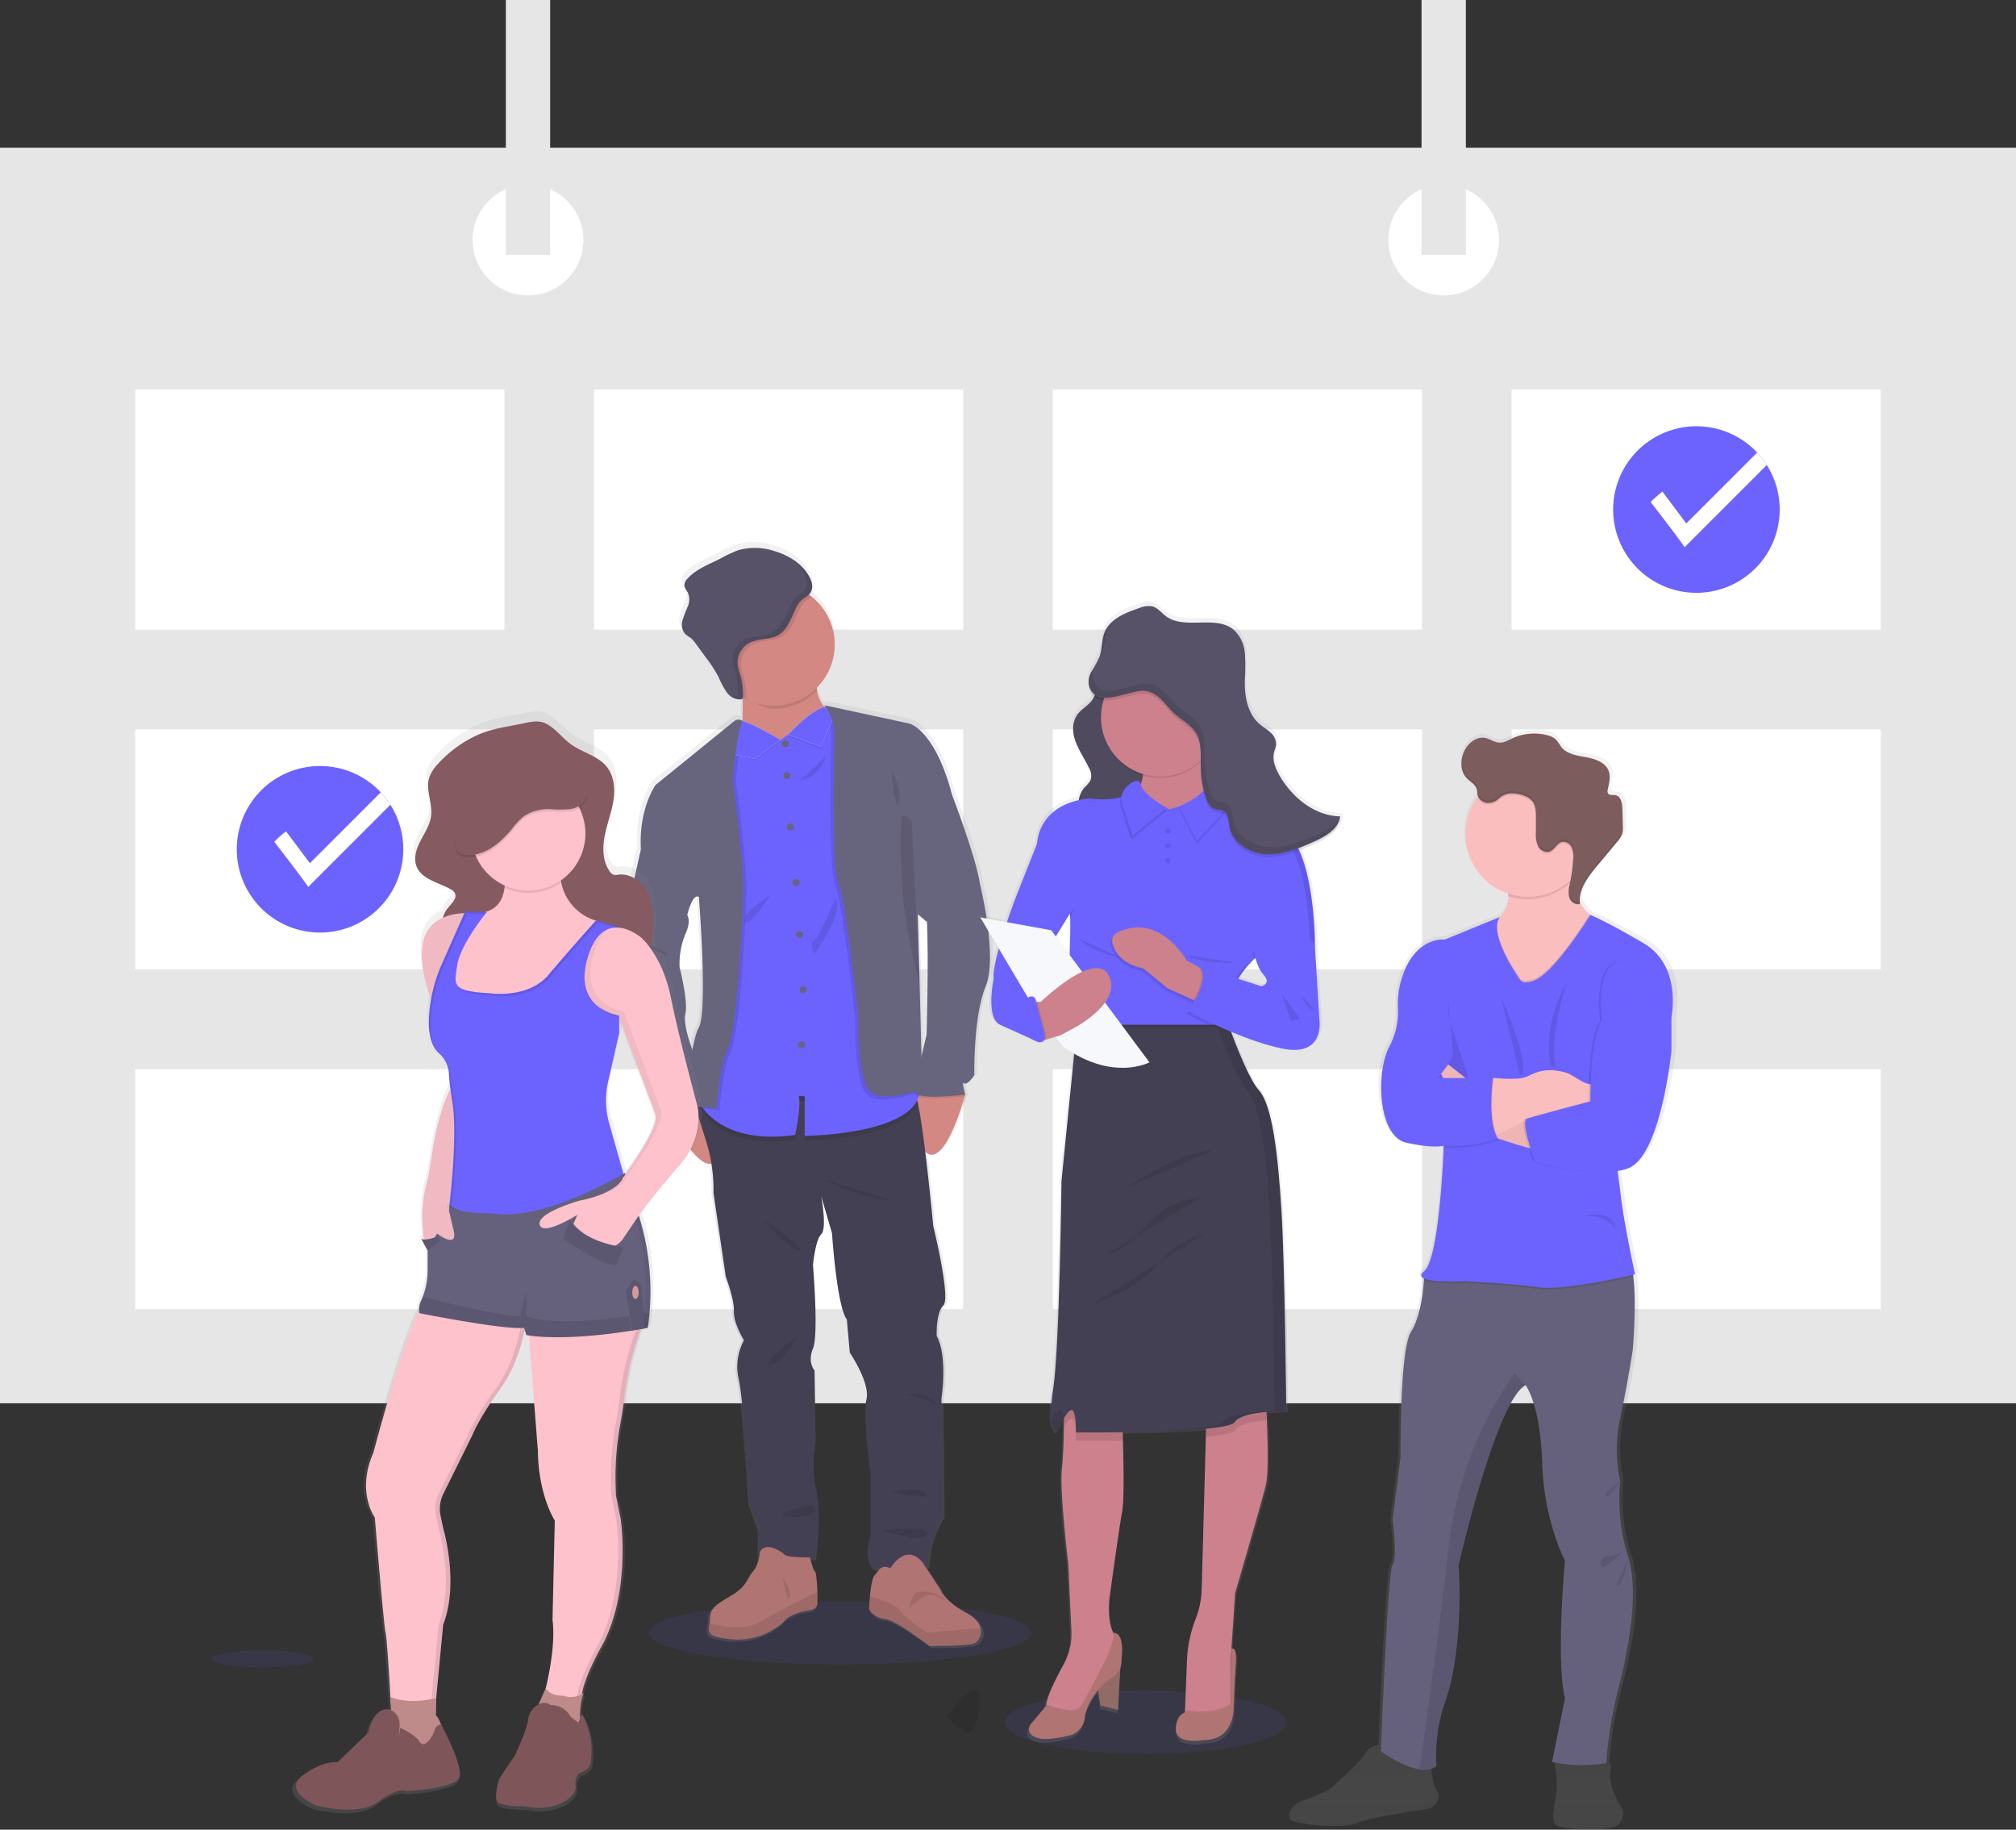 <svg xmlns="http://www.w3.org/2000/svg" xmlns:xlink="http://www.w3.org/1999/xlink" width="551" height="500.003" viewBox="0 0 551 500.003"><rect x="0" y="0" width="551" height="500.003" fill="#333333" stroke="none"/><defs><linearGradient id="a" x1="0.5" y1="1" x2="0.5" gradientUnits="objectBoundingBox"><stop offset="0" stop-color="gray" stop-opacity="0.251"/><stop offset="0.54" stop-color="gray" stop-opacity="0.122"/><stop offset="1" stop-color="gray" stop-opacity="0.102"/></linearGradient><linearGradient id="b" x1="0.5" x2="0.5" y2="0" xlink:href="#a"/><linearGradient id="c" x1="0.5" x2="0.5" y2="0" xlink:href="#a"/><linearGradient id="d" x1="1.096" x2="1.096" y2="0" xlink:href="#a"/></defs><g transform="translate(-648 -107)"><g transform="translate(-28 -556)"><rect width="551" height="343.114" transform="translate(676 703.366)" fill="#e6e6e6"/><rect width="100.916" height="65.595" transform="translate(712.949 769.466)" fill="#fff"/><rect width="100.916" height="65.595" transform="translate(838.344 769.466)" fill="#fff"/><rect width="100.916" height="65.595" transform="translate(963.74 769.466)" fill="#fff"/><rect width="100.916" height="65.595" transform="translate(1089.135 769.466)" fill="#fff"/><circle cx="15.137" cy="15.137" r="15.137" transform="translate(805.173 713.458)" fill="#fff"/><circle cx="15.137" cy="15.137" r="15.137" transform="translate(1055.444 713.458)" fill="#fff"/><rect width="12.11" height="69.632" transform="translate(814.255 663)" fill="#e6e6e6"/><rect width="12.11" height="69.632" transform="translate(1064.526 663)" fill="#e6e6e6"/><path d="M978.914,318.024a22.757,22.757,0,1,1-3.527-12.19,22.757,22.757,0,0,1,3.527,12.19Z" transform="translate(183.5 484.24)" fill="#6c63ff"/><path d="M975.387,305.833l-22.464,22.46c-1.412-2.186-9.278-12.344-9.278-12.344a31.828,31.828,0,0,1,3.22-2.842l6.523,8.7,19.369-19.369A22.723,22.723,0,0,1,975.387,305.833Z" transform="translate(183.5 484.24)" fill="#fff"/><rect width="100.916" height="65.595" transform="translate(712.949 862.309)" fill="#fff"/><rect width="100.916" height="65.595" transform="translate(838.344 862.309)" fill="#fff"/><rect width="100.916" height="65.595" transform="translate(963.74 862.309)" fill="#fff"/><rect width="100.916" height="65.595" transform="translate(1089.135 862.309)" fill="#fff"/><rect width="100.916" height="65.595" transform="translate(712.949 955.151)" fill="#fff"/><rect width="100.916" height="65.595" transform="translate(838.344 955.151)" fill="#fff"/><rect width="100.916" height="65.595" transform="translate(963.74 955.151)" fill="#fff"/><rect width="100.916" height="65.595" transform="translate(1089.135 955.151)" fill="#fff"/><path d="M728.123,410.866a22.757,22.757,0,1,1-3.527-12.19,22.757,22.757,0,0,1,3.527,12.19Z" transform="translate(183.5 484.24)" fill="#6c63ff"/><path d="M724.6,398.676l-22.464,22.46c-1.412-2.186-9.278-12.344-9.278-12.344a31.828,31.828,0,0,1,3.22-2.842l6.523,8.7,19.369-19.369a22.725,22.725,0,0,1,2.631,3.4Z" transform="translate(183.5 484.24)" fill="#fff"/><path d="M602.728,410.866a22.757,22.757,0,1,1-3.527-12.19,22.757,22.757,0,0,1,3.527,12.19Z" transform="translate(183.5 484.24)" fill="#6c63ff"/><path d="M599.2,398.676l-22.464,22.46c-1.412-2.186-9.278-12.344-9.278-12.344a31.832,31.832,0,0,1,3.22-2.842l6.523,8.7,19.369-19.369a22.732,22.732,0,0,1,2.631,3.4Z" transform="translate(183.5 484.24)" fill="#fff"/></g><ellipse cx="38.474" cy="8.638" rx="38.474" ry="8.638" transform="translate(922.603 569.021)" fill="#6c63ff" opacity="0.1"/><ellipse cx="52.227" cy="8.638" rx="52.227" ry="8.638" transform="translate(825.392 544.575)" fill="#6c63ff" opacity="0.1"/><path d="M512.338,231.962c-1.1-7.436-7.861-24.789-7.861-24.789h0q-.176-.767-.4-1.534c-4.792-16.468-11.425-17.9-11.425-17.9l-23.761-5.114a1.841,1.841,0,0,1,.511.476,3.3,3.3,0,0,0-.373.056,9.309,9.309,0,0,1-2.081-4.5c-.046-.245-.087-.511-.118-.762a16.713,16.713,0,0,0-1.36-25.126c-.251-.194-.511-.384-.762-.563a3.788,3.788,0,0,0,.317-4.506c-1.872-3.887-5.943-6.347-10.126-7.549a17.167,17.167,0,0,0-9.83-.21,35.506,35.506,0,0,0-5.145,2.388c-3.156,1.575-6.648,2.823-9.006,5.416a2.643,2.643,0,0,0-.9,2.174,5.866,5.866,0,0,0,.895,1.58,4.769,4.769,0,0,1,.046,3.958,38.342,38.342,0,0,0-1.468,3.8,3.978,3.978,0,0,0,.793,3.82,16.842,16.842,0,0,0,1.483,1.023,7.776,7.776,0,0,1,1.417,1.591q1.412,1.892,2.813,3.8a39.141,39.141,0,0,1,3.524,5.355,26.1,26.1,0,0,0,2.179,4.091,6.067,6.067,0,0,0,.936.982l-.276-.107a4.26,4.26,0,0,0,3.125,1.273h.143a.859.859,0,0,0,.573-.235v.511c.056,1.826.046,3.769-.082,5.595l-.22-.113a1.918,1.918,0,0,0-2.046.215L421.98,204.616s-4.756,6.505-4.091,17.736l-3.836,16.841s-4.792,14.289-1.1,24.492,5.825,16.038,5.825,16.038,1.473,11.594,3.687,12.54,3.171,1.458,3.171,1.458l.44,2.772h0s.148.271.409.726c1.611,2.8,7.579,12.694,11.047,11.635a44.34,44.34,0,0,1,.563,8.127l3.432,23.04s2.393,6.265,2.245,9.548,2.792,7.963,2.792,7.963a15.215,15.215,0,0,0-1.473,10.714c1.4,6.137,3.171,34.409,3.171,34.409l2.557,6.853-.072,8.035a7.671,7.671,0,0,1-1.585,3.58c-1.657,1.8-1.534,3.882-5.529,6.342s-6.526,3.391-6.526,6.648a8.549,8.549,0,0,1-.123,1.355c-.368,2.393-1.084,3.692,6.26,4.388a19.363,19.363,0,0,0,14.381-4.807s1.268-2.3,7.242-3.232c0,0,2.046-.107,2.153-1.913.041-.624.031-1.816,0-3.13-.1-2.5-.338-5.421-.655-5.564-.4-.179-1.094-2.7-1.335-3.606h1.662s1.534-11.594,0-19.1a30.988,30.988,0,0,1-.148-12.832l-.3-19.828s-2.046-2.189-.44-6.055,0-22.963,0-22.963.593-6.853,2.286-8.459.082-10.039,0-10.479l3.017,10.121s1.325,20.119,4.132,23.761l.808,9.114s5.748,8.387,4.644,12.9,1.181,20.851,1.181,20.851v16.7s-2.583,6.7,1.023,9.114l1.534-.061c-.511.476-.905,1.192-1.5,1.81-.69.711-1.084,3.416-1.3,5.743-.184,1.969-.245,3.662-.245,3.662a6.03,6.03,0,0,0,4.424,2.624c2.89.169,12.412,7.41,12.412,7.41s9.405,0,11.839-.511l.143-.036a3.2,3.2,0,0,0,1.836-1.5,3.836,3.836,0,0,0,.44-2.757c-.3-1.437-1.442-3.012-3.969-4.352-6.285-3.314-7.221-6.418-7.221-6.418l-4.127-6.193h.588a26.492,26.492,0,0,1,4.127-13.926l-.292-32.44s1.841-11.154-1.325-17.209c0,0-.261-6.413,1.856-8.382s-2.818-21.868-2.818-21.868-1.023-10.684-2.225-20.431h0c4.976,4.72,10.136-12.274,11.006-15.3h.128l-.056-.22c.036-.143.056-.215.056-.215h0s-1.1-3.928-.3-3.13,2.8-2.189,2.8-2.189-.3-16.258,3.171-24.451S512.338,231.962,512.338,231.962Zm-14.831,10.346.026-.046c.511,9.927-.1,31.11-.1,31.11s-.685,2.716-1.417,5.912l-.511-20.125h0L495,240.2Zm-63.473-6.843s2.506,31.345,0,35.866a23.682,23.682,0,0,0-1.805,6.193c-.828-2.174-2.583-7.278-1.954-9.983.813-3.5-1.621-12.688-1.621-12.9a21.8,21.8,0,0,1,1.534-8.858c1.754-3.744.6-5.365.6-5.365S432.264,234.279,434.034,235.465Z" transform="translate(404.307 115.755)" fill="url(#a)"/><path d="M454.8,450.478c-2.184,9.6-10.868-4.915-12.847-8.4-.256-.455-.4-.721-.4-.721l.941-4.414,4.976-2.046a13.9,13.9,0,0,1,2.23,1.452A13.444,13.444,0,0,1,454.8,450.478Z" transform="translate(389.651 -28.66)" fill="#d38884"/><path d="M585.508,432.3a.669.669,0,0,1-.056.215,1.084,1.084,0,0,1-.066.23c-.854,3-5.917,19.869-10.806,15.184-5.349-5.114-2.751-16.938-2.751-16.938h.036l11.251-1.151,2.23,2.291h0Z" transform="translate(326.309 -26.188)" fill="#d38884"/><path d="M520.7,516.571l.286,32.22a26.425,26.425,0,0,0-4.05,13.808l-14.545.573c-3.549-2.388-1.023-9.042-1.023-9.042V537.539s-2.245-16.207-1.161-20.7-4.557-12.786-4.557-12.786l-.8-9.047c-2.751-3.616-4.056-23.587-4.056-23.587l-2.951-10.085c.082.435,1.616,8.853,0,10.4s-2.245,8.392-2.245,8.392,1.591,18.964,0,22.794.43,6.009.43,6.009l.292,19.685a30.783,30.783,0,0,0,.143,12.734c1.519,7.451,0,18.964,0,18.964h-15.6l.072-8.034-2.526-6.8s-1.739-28.077-3.115-34.158a15.261,15.261,0,0,1,1.442-10.638s-2.89-4.628-2.746-7.886-2.23-9.472-2.23-9.472L458.4,460.462a44.424,44.424,0,0,0-1.667-13.026c-1.954-6.516-4.848-15.056-4.848-15.056l3.268.292,16.488,1.468s40.091-2.7,41.886-.455a7.526,7.526,0,0,1,.757,2.337c1.8,8.086,4.178,33.416,4.178,33.416s4.848,19.756,2.767,21.71-1.826,8.316-1.826,8.316C522.518,505.473,520.7,516.571,520.7,516.571Z" transform="translate(384.604 -27.429)" fill="#444053"/><path d="M491.825,691.788c-.113,1.8-2.112,1.9-2.112,1.9-5.861.921-7.109,3.2-7.109,3.2a18.825,18.825,0,0,1-14.11,4.777c-7.211-.7-6.51-1.979-6.137-4.357a9.018,9.018,0,0,0,.118-1.34c0-3.258,2.5-4.183,6.4-6.648s3.8-4.506,5.426-6.3,1.8-5.262,1.8-5.262c1.841-3.207,6.51.511,6.51.511.22,1.135,7.16.977,7.16.977s.921,3.693,1.4,3.907c.312.143.547,3.038.639,5.523C491.856,689.988,491.866,691.169,491.825,691.788Z" transform="translate(379.59 -146.681)" fill="#b07473"/><path d="M491.825,703.474c-.113,1.8-2.112,1.9-2.112,1.9-5.861.921-7.109,3.2-7.109,3.2a18.825,18.825,0,0,1-14.11,4.777c-7.211-.7-6.51-1.979-6.137-4.357,3.222.8,9.379,1.913,12.975-.041,5-2.711,8.582-4.6,8.582-4.6l7.9-3.974C491.856,701.674,491.866,702.855,491.825,703.474Z" transform="translate(379.59 -158.368)" opacity="0.1"/><path d="M577.836,703.427a3.12,3.12,0,0,1-1.8,1.488l-.138.036c-2.388.511-11.62.511-11.62.511s-9.334-7.216-12.157-7.38a5.937,5.937,0,0,1-4.342-2.608s.056-1.677.235-3.631c.22-2.312.6-5,1.284-5.7,1.248-1.3,1.534-3.068,4.342-1.954,0,0,4.01-7.068,8.735-1.606L567.265,690s.921,3.069,7.114,6.4c2.475,1.33,3.58,2.895,3.892,4.322A3.811,3.811,0,0,1,577.836,703.427Z" transform="translate(337.75 -148.66)" fill="#b07473"/><path d="M577.836,714.254c-.552.465-1.161.967-1.8,1.488l-.138.036c-2.388.512-11.62.512-11.62.512s-9.334-7.216-12.157-7.38a5.937,5.937,0,0,1-4.342-2.608s.056-1.677.235-3.631c2.874.859,7.226,2.378,8.393,4.015,1.79,2.491,7.226,5.968,7.226,5.968s10.136-.977,14.637-1.11A3.811,3.811,0,0,1,577.836,714.254Z" transform="translate(337.75 -159.487)" opacity="0.1"/><path d="M503.6,215.314l-13.348,14.11s-16.176-1.192-13.353-5.968c1.437-2.434,1.662-7.528,1.534-11.957-.118-4.27-.557-7.907-.557-7.907s22.687-11.292,20.968-.762a17.331,17.331,0,0,0-.061,6.009C499.745,214.158,503.6,215.314,503.6,215.314Z" transform="translate(372.545 86.917)" fill="#d38884"/><path d="M500.068,202.83a17.332,17.332,0,0,0-.061,6.009,16.652,16.652,0,0,1-11.875,4.956c-3.069,0-6.388-2.521-8.868-3.979-.118-4.275-.143-6.224-.143-6.224S501.807,192.3,500.068,202.83Z" transform="translate(371.296 86.917)" opacity="0.1"/><path d="M497.476,178.2a16.718,16.718,0,1,1-6.29-13.062A16.718,16.718,0,0,1,497.476,178.2Z" transform="translate(378.664 104.92)" fill="#d38884"/><path d="M516.7,436.29c-4.163,9.906-30.941,10.111-30.941,10.111V435.6l-1.621-.107c.7,3.094-.982,10.638-.982,10.638-21.163,2.987-26.323-9.073-26.323-9.073l.736-4.127,16.488,1.468s40.091-2.7,41.886-.455a7.523,7.523,0,0,1,.757,2.347Z" transform="translate(382.186 -27.698)" opacity="0.1"/><path d="M485.756,344.768v-10.8l-1.621-.1c.7,3.069-.982,10.638-.982,10.638-15.926,2.245-22.789-4.025-25.208-7.267a9.9,9.9,0,0,1-1.115-1.8l6.464-36.362,1.534-53.515,2.317-9.39.537-4.506v-.051h.056l1.647.706,9.855,4.26,11.2-8.454L490.6,228l.557-.424.926.742,2.3,1.846,7.38,47.66s12.786,36.695,15.179,51.505c.1.593.174,1.146.235,1.662C518.758,344.517,485.756,344.768,485.756,344.768Z" transform="translate(382.186 72.631)" fill="#6c63ff"/><circle cx="0.951" cy="0.951" r="0.951" transform="translate(861.672 309.309)" fill="#67647e"/><circle cx="0.951" cy="0.951" r="0.951" transform="translate(862.112 317.993)" fill="#67647e"/><circle cx="0.951" cy="0.951" r="0.951" transform="translate(863.063 332.052)" fill="#67647e"/><circle cx="0.951" cy="0.951" r="0.951" transform="translate(864.633 347.196)" fill="#67647e"/><circle cx="0.951" cy="0.951" r="0.951" transform="translate(865.584 361.413)" fill="#67647e"/><circle cx="0.951" cy="0.951" r="0.951" transform="translate(866.536 376.556)" fill="#67647e"/><circle cx="0.951" cy="0.951" r="0.951" transform="translate(866.157 391.536)" fill="#67647e"/><path d="M468.312,308.067s-1.064,13.926-3.017,17.977-2.823,15.414-2.823,15.414l-4.536-.511a9.9,9.9,0,0,1-1.115-1.8l6.464-36.362,1.534-53.515,2.322-9.395.537-4.506.061-.026a1.831,1.831,0,0,1,1.616.026l.215.113q-.1.276-.184.568c-1.77,5.539-2.429,15.747-2.429,15.747s2.557,18.672,2.823,27.356S468.312,308.067,468.312,308.067Z" transform="translate(382.191 68.924)" opacity="0.1"/><path d="M449.7,436.368a2.619,2.619,0,0,1-.174.338c-1.759,2.971-6.219,4.859-7.574,5.375-.256-.455-.4-.721-.4-.721l.941-4.414,4.976-2.046A13.89,13.89,0,0,1,449.7,436.368Z" transform="translate(389.651 -28.661)" opacity="0.1"/><path d="M424.03,298.81l-4.127,2.46-3.759,16.718s-4.705,14.182-1.089,24.313,5.718,15.931,5.718,15.931,1.447,11.507,3.621,12.448,3.109,1.447,3.109,1.447l.435,2.751s5.892-2,7.973-5.523-1.534-12.274-1.534-12.274-3.109-7.457-2.312-10.929-1.6-12.591-1.6-12.786a21.671,21.671,0,0,1,1.534-8.8c1.749-3.728.583-5.319.583-5.319L431.5,308.614Z" transform="translate(403.264 37.83)" fill="#67647e"/><path d="M548.89,333.178s-10.929,4.122-14.4.511-3.115-20.554-3.115-20.554-3.324-31.263-5.426-36.4-1.023-42.193-1.023-42.193-1.412-4.792-2.644-6.045a1.34,1.34,0,0,0-.261-.21l.424.092,1.483.317,2.3,1.846,7.38,47.66s12.786,36.695,15.179,51.505Z" transform="translate(350.336 72.284)" opacity="0.1"/><path d="M586.1,432.725h-.123c-1.376.179-13.517,1.647-13.568-.88a7.4,7.4,0,0,1,.046-.875l11.251-1.151,2.23,2.291h0c.041.148.072.276.1.378Z" transform="translate(325.717 -26.179)" opacity="0.1"/><path d="M574.45,266.07l7.978,4.163s6.648,17.215,7.712,24.594c0,0,4.925,19.772,1.534,27.9S588.565,347,588.565,347s-1.954,2.966-2.751,2.174.292,3.109.292,3.109-13.64,1.81-13.7-.869,3.13-15.486,3.13-15.486.869-30.466-.363-35.242S574.45,266.07,574.45,266.07Z" transform="translate(325.717 53.826)" fill="#67647e"/><path d="M523.628,329.52s-4.49,11-5.938,11.722.292,3.616.292,3.616S526.159,333.427,523.628,329.52Z" transform="translate(352.732 22.826)" opacity="0.1"/><path d="M517.918,254.094c.051-.21-5.355,5.3-6.8,6.137S516.4,260.18,517.918,254.094Z" transform="translate(355.762 59.68)" opacity="0.1"/><path d="M488.245,327.82s-8.249,5.334-7.16,7.446S488.245,327.82,488.245,327.82Z" transform="translate(370.384 23.656)" opacity="0.1"/><path d="M524.47,480.07a44.158,44.158,0,0,0,17.946,5.626Z" transform="translate(349.139 -50.73)" opacity="0.1"/><path d="M491.5,501.3s6.51,8.183,9.482,8.392S491.5,501.3,491.5,501.3Z" transform="translate(365.247 -61.102)" opacity="0.1"/><path d="M501.826,564c-.292.143-3.693,7.38-7.16,7.6S501.826,564,501.826,564Z" transform="translate(364.04 -91.736)" opacity="0.1"/><path d="M568.33,594.8s6.454-1.447,7.891,3.181C576.221,597.961,575.787,596.514,568.33,594.8Z" transform="translate(327.71 -106.677)" opacity="0.1"/><path d="M559.84,646.221s7.82-1.6,9.482.578S559.84,646.221,559.84,646.221Z" transform="translate(331.858 -131.631)" opacity="0.1"/><path d="M509.254,654c0,.072-7.958,1.6-7.671,2.608s8.49.869,8.781-.726a1.534,1.534,0,0,0-1.11-1.882Z" transform="translate(360.324 -135.708)" opacity="0.1"/><path d="M554.75,666.98s13.077-1.6,12.274,1.156S554.75,666.98,554.75,666.98Z" transform="translate(334.345 -141.825)" opacity="0.1"/><path d="M420.89,352.44c.072.215,8.612,1.376,9.768,4.127,0,0-8.392-3.912-9.717-3.912" transform="translate(399.745 11.627)" opacity="0.1"/><path d="M438.062,396.16s-7.093,2.245-6.587,5.626S430.754,400.221,438.062,396.16Z" transform="translate(394.586 -9.733)" opacity="0.1"/><path d="M437.92,427s2.583-3.544,5.043-2.895S437.92,427,437.92,427Z" transform="translate(391.425 -23.347)" opacity="0.1"/><path d="M491.209,165.139a4.026,4.026,0,0,1-.828.619c-2.046,1.192-2.608,3.028-3.58,5.145-.905,1.938-1.9,3.989-3.728,5.089-2.358,1.422-5.462.9-7.912,2.138a6.137,6.137,0,0,0-3.273,6.05,17.453,17.453,0,0,0,.7,2.772,19.764,19.764,0,0,1,.747,6.019,1.031,1.031,0,0,1,0,.179,16.713,16.713,0,1,1,17.9-28.011Z" transform="translate(378.641 104.923)" opacity="0.1"/><path d="M482.8,150.841c-1.836-3.856-5.83-6.3-9.937-7.492a16.69,16.69,0,0,0-9.651-.2,35.4,35.4,0,0,0-5.048,2.368c-3.1,1.565-6.505,2.8-8.837,5.375a2.693,2.693,0,0,0-.885,2.158,6.025,6.025,0,0,0,.875,1.565,4.749,4.749,0,0,1,.046,3.933,36.058,36.058,0,0,0-1.442,3.779,3.976,3.976,0,0,0,.777,3.79,14.163,14.163,0,0,0,1.463,1.023,7.7,7.7,0,0,1,1.386,1.575l2.762,3.774a38.279,38.279,0,0,1,3.457,5.314,25.321,25.321,0,0,0,2.138,4.056,4.628,4.628,0,0,0,3.877,2.071.752.752,0,0,0,.614-.292.808.808,0,0,0,.077-.384,19.63,19.63,0,0,0-.731-6,17.307,17.307,0,0,1-.7-2.772,6.162,6.162,0,0,1,3.273-6.05c2.455-1.238,5.559-.716,7.912-2.133,1.831-1.1,2.828-3.155,3.728-5.114.987-2.117,1.534-3.953,3.58-5.145S483.818,152.872,482.8,150.841Z" transform="translate(386.615 114.189)" fill="#585268"/><path d="M501.63,693.06s2.557,3.258,1.892,5.114S501.63,693.06,501.63,693.06Z" transform="translate(360.298 -154.791)" opacity="0.1"/><path d="M569.28,704.733s.568-4.367,2.844-4.408,2.388-.235,4.127.435,3.37,1.708,2.849,1.862-2.992-2.5-5.529-1.14A18.272,18.272,0,0,0,569.28,704.733Z" transform="translate(327.246 -158.313)" opacity="0.1"/><path d="M480.339,245.926l7.16-5.017s-10.474-6.188-11.722-5.319-2.107,8.694-2.107,8.694Z" transform="translate(373.958 68.758)" opacity="0.1"/><path d="M480.279,245.2l7.16-5.114s-10.474-6.188-11.722-5.319-2.107,9.124-2.107,9.124Z" transform="translate(373.988 69.159)" fill="#e1e7ef"/><path d="M480.279,245.2l7.16-5.114s-10.474-6.188-11.722-5.319-2.107,9.124-2.107,9.124Z" transform="translate(373.988 69.159)" fill="#6c63ff"/><path d="M453.505,234.634l-.215-.107a1.857,1.857,0,0,0-2.01.21L429.8,252.16s-4.669,6.459-4.02,17.6l12.668,17.946s1.447-6.076,3.181-4.92c0,0,2.46,31.12,0,35.605s-3.544,21.275-3.544,21.275l8.321.941s.869-11.364,2.823-15.414,3.017-17.977,3.017-17.977,1.759-20.232,1.468-28.916-2.823-27.356-2.823-27.356S451.6,240,453.505,234.634Z" transform="translate(397.386 69.336)" fill="#67647e"/><path d="M513.364,239.235l-8.924-3.3s11.364-12.448,12.786-5.544Z" transform="translate(358.925 72.278)" opacity="0.1"/><path d="M513.364,238.385l-8.924-3.3s11.364-12.448,12.786-5.544Z" transform="translate(358.925 72.694)" fill="#e1e7ef"/><path d="M513.364,238.385l-8.924-3.3s11.364-12.448,12.786-5.544Z" transform="translate(358.925 72.694)" fill="#6c63ff"/><path d="M521.32,228.114a.511.511,0,0,1,.368.082Z" transform="translate(350.678 72.373)" opacity="0.1"/><path d="M523,226.421l23.679,5.114s6.516,1.447,11.221,17.8-6.444,36.393-6.444,36.393L549,283.639l1.232,47.762s-10.929,4.122-14.4.511-3.109-20.569-3.109-20.569-3.329-31.258-5.431-36.4-1.023-42.187-1.023-42.187S524.33,226.135,523,226.421Z" transform="translate(349.857 73.202)" fill="#67647e"/><path d="M565.063,285.735c-.332.307-.721,14.76.726,25.76a140.4,140.4,0,0,0,4.091,19.828l-2.148-44.069S566.076,284.794,565.063,285.735Z" transform="translate(329.457 44.323)" opacity="0.1"/><path d="M559.7,261.6c.578.363,3.115,6.367,1.954,8.827S559.7,261.6,559.7,261.6Z" transform="translate(331.926 56.01)" opacity="0.1"/><path d="M494.889,153.582a13.072,13.072,0,0,0-5.206-5.452,12.382,12.382,0,0,1,3.9,4.6c1.023,2.046.721,4.091-1.268,5.211s-2.608,3.028-3.58,5.145c-.905,1.938-1.9,3.989-3.733,5.114-2.353,1.422-5.457.895-7.912,2.133a6.178,6.178,0,0,0-3.273,6.055,17.391,17.391,0,0,0,.7,2.767,19.782,19.782,0,0,1,.747,6.019.807.807,0,0,1-.082.384.732.732,0,0,1-.609.292,3.524,3.524,0,0,1-1.785-.332,4.153,4.153,0,0,0,3.069,1.2.6.6,0,0,0,.685-.675,19.621,19.621,0,0,0-.742-6.019,16.8,16.8,0,0,1-.7-2.772,6.162,6.162,0,0,1,3.273-6.05c2.455-1.238,5.559-.716,7.912-2.133,1.831-1.1,2.828-3.156,3.728-5.114.987-2.117,1.534-3.953,3.58-5.145S495.911,155.612,494.889,153.582Z" transform="translate(374.388 111.448)" opacity="0.1"/><path d="M705.632,229.038c-7.047-.138-13.266-5.114-16.79-11.2a11.253,11.253,0,0,1-1.7-4.792,5.531,5.531,0,0,1,.194-1.146,11.886,11.886,0,0,0,.511-1.754,3.074,3.074,0,0,0,0-.716s0,0,0-.041a4.231,4.231,0,0,0-1.534-3.442c-.941-.885-2.122-1.534-3.1-2.414-3.028-2.659-3.948-6.925-4-10.985v-.215c.036-1.739.174-3.483.159-5.222a21.966,21.966,0,0,0-.128-2.956,9.768,9.768,0,0,0-3.161-6.536c-5.043-4.091-13.522.169-18.744-3.7-1.268-.946-2.3-2.342-3.836-2.711a6.462,6.462,0,0,0-3.5.476c-3.846,1.268-8.137,2.936-9.64,6.649-.859,2.133-.619,4.567-1.406,6.725a33.574,33.574,0,0,1-2.2,4.061,6.358,6.358,0,0,0-.818,3.391,3.826,3.826,0,0,0,.251,1.805,4.6,4.6,0,0,0,1.253,1.8,5.964,5.964,0,0,1-.747,1.2c-.982,1.2-2.491,2.046-3.513,3.242-1.892,2.194-1.821,5.176-.89,7.753s2.613,4.925,3.774,7.436a3.991,3.991,0,0,1,.383,3.391,9.72,9.72,0,0,1-1.7,1.974,6.2,6.2,0,0,0-1.534,3.427c-11.512,2.629-11.522,11.88-11.522,11.88h0l-6.219,15.639s-1,2.634-2.169,6.112l-7.359-1.319,5.114,8.561c-.966,3.488-1.652,6.72-1.427,8.346,0,0-2.286,10.74,1.78,12.617l8.97,4.035a5.316,5.316,0,0,0,1.243.557l.363.164a.961.961,0,0,0,.839,0h.123a1.207,1.207,0,0,0,.511-.077,1.023,1.023,0,0,0,.45-.486.155.155,0,0,1,0-.051l2.685-.777,2.276,2.7c1.023.721,2.046,1.345,3.012,1.908l-3.524,34.992s-.568,46.54-2.286,57.147a29.706,29.706,0,0,0-.4,8.428l-.067.112c.425,2.992,1.534,3.58,1.534,3.58v-.041a.333.333,0,0,0,.067.041,30.144,30.144,0,0,1,1.841-3.948v.767c-.036,3.948-.159,9.477-.568,13.072-.7,6.137,1.78,26.364,1.78,26.364l.854,18.411a17.02,17.02,0,0,1-2.1,8.97c-2.046,3.677-4.659,8.853-4.848,11.149a2.311,2.311,0,0,0,0,.373h0l-4.388,5.278s-1.713,2.649,2.158,3.718c2.082.578,5.672,0,8.556-.68a5.718,5.718,0,0,0,4.434-5.564,19.693,19.693,0,0,1,3.621-6.95l.721,4.24L644.1,475l.619-11.62a5.117,5.117,0,0,0,.332-2.046h0c.951-8.265-2.24-7.523-2.24-7.523a.445.445,0,0,1,.154.286l-.154-.281h0c-1.959-3.866-1.023-10.229-1.023-10.229s2.557-18.411,3.432-23.275c.629-3.437.368-14.688.159-20.968a7.486,7.486,0,0,0-.026-.762c7.487-.1,16.662-.348,23.1-.972v.757l-1.187,43.5a23.878,23.878,0,0,1-1.667,8.091.442.442,0,0,1-.056.148,35.285,35.285,0,0,0-2.358,11.4l-.552,13.808v.384h0c-.961.368-2.48,1.437-2.521,4.536-.066,4.541,7.937,3.028,7.937,3.028,8,0,8.065-8.326,8.065-8.326s.251-7.636.634-12.745-1.207-3.984-1.207-3.984l-.123,14.535V460.11l.123-1.846v-.051h0v-.394l1.008-14.99s7.37-24.978,8.51-29.77c.813-3.406.476-13.665.21-19.337a4.518,4.518,0,0,0-.041-.752c2.286-.2,4.306-.225,5.114-.225h.373s-.378-40.116-1.335-55.234S686.9,308.56,683.093,304.4c-2.3-2.516-5.508-10.285-7.671-16.038a80.232,80.232,0,0,0,14.1,4.6c12.065,2.526,10.413-7.948,10.413-7.948l-1.222-19.807h.082a100.994,100.994,0,0,0-1.33-15.486,45.562,45.562,0,0,0-3.11-11.251c1.309-.511,2.6-1.059,3.871-1.621,3.278-1.447,6.971-3.5,7.441-7.032h-.159a4.555,4.555,0,0,0,.123-.777Zm-74.785,28.64h0c.026,2.046-.051,5.595-.174,9.518l-3.831-5.114,3.841-6.229ZM682.173,268.065Zm1.6,7.738-6.383-2.046a28.636,28.636,0,0,1,3.943-4.879l.552-.511-.2.041.307-.281.184-.041-.292.281.348-.072a10.888,10.888,0,0,0,2.174,4.373c2.291,2.5-.629,3.135-.629,3.135Z" transform="translate(309.334 100.217)" fill="url(#b)"/><path d="M644.93,715.66l-.747,14.156-4.761-1.192-1-5.887Z" transform="translate(309.401 -155.533)" fill="#a27772"/><path d="M644.93,715.66l-.747,14.156-4.761-1.192-1-5.887Z" transform="translate(309.401 -155.533)" opacity="0.1"/><path d="M716.48,680.867l7.262,1.5,5.385-4.756v-13.4l.123-1.831v-.056h0v-.389l1-14.9s7.267-24.8,8.4-29.56c.8-3.375.465-13.563.2-19.194-.108-2.307-.2-3.851-.2-3.851l-16.033-3.882-.338,12.325-1.171,43.185a23.928,23.928,0,0,1-1.642,8.034l-.056.148a35.146,35.146,0,0,0-2.327,11.313l-.542,13.732v.378Z" transform="translate(255.327 -104.707)" fill="#cc818c"/><path d="M741.45,730.14v.378h0v-.389Z" transform="translate(243.128 -172.903)" opacity="0.1"/><path d="M716.48,762.953l7.262,1.5,5.385-4.756v-1.14a1.535,1.535,0,0,1-.772,1.227l-.077.046a14.474,14.474,0,0,1-8.152,1.611l-2.833-.24a2.654,2.654,0,0,0-.752.184v.378Z" transform="translate(255.327 -186.793)" opacity="0.1"/><path d="M725.943,746.588l.077-.041a1.534,1.534,0,0,0,.783-1.33l.118-14.427s1.565-1.12,1.186,3.953-.624,12.653-.624,12.653-.061,8.265-7.953,8.265c0,0-7.891,1.5-7.83-3.007s3.258-4.695,3.258-4.695l2.833.245A14.438,14.438,0,0,0,725.943,746.588Z" transform="translate(257.663 -173.174)" fill="#b07473"/><path d="M642.52,682.313c.184,3.258,9.768,1.376,9.768,1.376l6.449-12.52s5.385-4.137,2.69-7.769a5.79,5.79,0,0,1-.394-.619l-.026-.031h0c-.056-.092-.107-.189-.159-.292h0c-1.933-3.836-.982-10.126-.982-10.126s2.5-18.289,3.38-23.111c.619-3.406.363-14.581.159-20.83-.082-2.6-.159-4.342-.159-4.342l-15.91-4.26v4.746c-.036,3.923-.159,9.41-.562,12.98-.685,6.071,1.754,26.175,1.754,26.175l.844,18.294a16.944,16.944,0,0,1-2.046,8.9c-1.994,3.652-4.6,8.8-4.782,11.072a2.243,2.243,0,0,0-.026.353Z" transform="translate(291.462 -109.222)" fill="#cc818c"/><path d="M642.516,742.491c.184,3.258,9.768,1.376,9.768,1.376l6.449-12.52s5.385-4.137,2.69-7.768a5.814,5.814,0,0,1-.394-.619c-.087,1.9-2.168,6.648-2.168,6.648s-5.324,10.653-7.017,13.092-9.047-.455-9.323-.557a2.243,2.243,0,0,0-.005.348Z" transform="translate(291.467 -169.4)" opacity="0.1"/><path d="M656.305,722.284s3.15-.731,2.209,7.472h0a5.283,5.283,0,0,1-2.491,4.69,17.91,17.91,0,0,0-7.492,10.392h0a5.666,5.666,0,0,1-4.373,5.523c-2.844.665-6.388,1.248-8.438.675-3.82-1.064-2.128-3.692-2.128-3.692l4.383-5.2s7.641,3.007,9.328.563,7.017-13.087,7.017-13.087S657.241,722.974,656.305,722.284Z" transform="translate(296.006 -169.061)" fill="#b07473"/><path d="M728.158,593.52l-.338,12.325c4.27-.414,7.329-.992,7.85-1.805,1.13-1.749,5.232-2.486,8.72-2.787-.107-2.306-.2-3.851-.2-3.851Z" transform="translate(249.787 -106.158)" opacity="0.1"/><path d="M651.94,607.466a5.851,5.851,0,0,1,1.754-2.117c1.688-.936,1.5,6.014,1.5,6.014s5.626.051,12.811-.041c-.082-2.6-.159-4.347-.159-4.347l-15.91-4.255S651.971,604.694,651.94,607.466Z" transform="translate(286.86 -110.653)" opacity="0.1"/><path d="M646.806,504.289s1.882-5.114,3.58-6.025,1.5,6.009,1.5,6.009,41.333.378,43.4-2.818,14.09-3.007,14.09-3.007-.373-39.83-1.314-54.855-2.439-28.747-6.2-32.88c-2.429-2.675-5.886-11.328-8.024-17.1-1.161-3.15-1.933-5.447-1.933-5.447l-39.451,2.25-.322,3.2-4.188,41.9s-.563,46.217-2.255,56.737S646.806,504.289,646.806,504.289Z" transform="translate(290.178 -5.829)" fill="#444053"/><g transform="translate(935.373 382.341)" opacity="0.1"><path d="M700.726,501.456c2.046-3.191,14.09-3.007,14.09-3.007s-.373-39.83-1.314-54.855-2.44-28.747-6.2-32.88c-2.44-2.685-5.887-11.328-8.024-17.1-.977-2.649-1.677-4.69-1.872-5.273l3.069-.174s.772,2.3,1.938,5.447c2.138,5.769,5.59,14.422,8.019,17.1,3.759,4.132,5.263,17.849,6.2,32.879s1.319,54.855,1.319,54.855-12.024-.184-14.095,3.007c-1.764,2.726-32.179,2.854-41.006,2.828C674.178,504.258,699.13,503.921,700.726,501.456Z" transform="translate(-653.844 -388.17)"/><path d="M647.219,603.356c.762-.424,1.14.752,1.33,2.179a29.494,29.494,0,0,0-1.775,3.846s-1.089-.588-1.534-3.58A6.961,6.961,0,0,1,647.219,603.356Z" transform="translate(-645.24 -493.262)"/></g><path d="M664.714,194.341c-2.731,3.723.031,9.016-2.9,12.637-.967,1.2-2.455,2.046-3.462,3.222-1.867,2.179-1.8,5.14-.88,7.7s2.557,4.889,3.723,7.385a3.951,3.951,0,0,1,.379,3.365,9.533,9.533,0,0,1-1.677,1.959,7.064,7.064,0,0,0-.921,7.5c1.013,2.475,2.946,4.6,4.854,6.7a3.312,3.312,0,0,0,4.812,1.1,18.923,18.923,0,0,0,8.612-24.7c-1.585-3.8-4.229-7.441-4.255-11.456,0-3.186,1.637-6.229,1.928-9.4.353-3.856-1.928-9.978-6.582-11.66C668.652,191.165,666.1,192.428,664.714,194.341Z" transform="translate(284.463 91.632)" fill="#585268"/><path d="M664.714,194.341c-2.731,3.723.031,9.016-2.9,12.637-.967,1.2-2.455,2.046-3.462,3.222-1.867,2.179-1.8,5.14-.88,7.7s2.557,4.889,3.723,7.385a3.951,3.951,0,0,1,.379,3.365,9.533,9.533,0,0,1-1.677,1.959,7.064,7.064,0,0,0-.921,7.5c1.013,2.475,2.946,4.6,4.854,6.7a3.312,3.312,0,0,0,4.812,1.1,18.923,18.923,0,0,0,8.612-24.7c-1.585-3.8-4.229-7.441-4.255-11.456,0-3.186,1.637-6.229,1.928-9.4.353-3.856-1.928-9.978-6.582-11.66C668.652,191.165,666.1,192.428,664.714,194.341Z" transform="translate(284.463 91.632)" opacity="0.1"/><path d="M702.819,464.55c-5.467.286-10.612,2.639-15.4,5.3s-9.42,5.672-14.57,7.559" transform="translate(276.644 -43.147)" opacity="0.1"/><path d="M700.293,489.74a22.538,22.538,0,0,0-14.192,6.9c-1.33,1.406-2.475,2.982-3.861,4.332a17.154,17.154,0,0,1-7.61,4.311" transform="translate(275.774 -55.454)" opacity="0.1"/><path d="M697.436,508.91a24.815,24.815,0,0,0-11.415,6.884c-.839.905-1.6,1.872-2.439,2.777-4.526,4.859-10.919,7.436-17.092,9.876" transform="translate(279.751 -64.82)" opacity="0.1"/><path d="M705.36,242.807a112.271,112.271,0,0,0,1.125,13.052c.511,3.069,1.228,5.83,2.255,7.053,3.007,3.58-14.652,8.362-14.652,8.362l-10.428-8.081s8.265-7.61,4.414-15.031S705.36,242.807,705.36,242.807Z" transform="translate(271.362 65.32)" fill="#cc818c"/><path d="M658.79,393.617H700.5c-1.161-3.15-1.933-5.447-1.933-5.447l-39.451,2.25Z" transform="translate(283.513 -5.829)" opacity="0.1"/><path d="M645.762,336.224h44.591a15.472,15.472,0,0,1,1.785-11.824,26.136,26.136,0,0,1,4.669-6.055l.307-.281,15.568-3.447.839-.184s.128-28.307-9.9-32.194a58.606,58.606,0,0,1-16.033-9.139l-13.773,4.255-10.147-5.114c-3.258,3.5-11.9,2.128-11.9,2.128-14.151,1.626-14.151,12.274-14.151,12.274s8.265,19.286,8.894,19.286S645.762,336.224,645.762,336.224Z" transform="translate(293.856 50.811)" fill="#6c63ff"/><path d="M672,356.869s-9.093-2.015-12.187-5.539" transform="translate(283.015 12.17)" opacity="0.1"/><path d="M763.216,341.51l-10.546,8.643a17.958,17.958,0,0,0,.348,2.046l.307-.281,15.568-3.447Z" transform="translate(237.646 16.968)" opacity="0.1"/><path d="M717.46,379.744s2.307,1.3,5.841,3.007h6.06a15.472,15.472,0,0,1,1.785-11.824l-10.684-3.457C724.1,370.851,717.46,379.744,717.46,379.744Z" transform="translate(254.848 4.284)" opacity="0.1"/><path d="M631.909,293.76l-6.26,3.38-6.137,15.532s-6.388,17.03-5.764,21.541c0,0-2.25,10.648,1.754,12.525l10.433,4.726a.972.972,0,0,0,1.253-1.34c-1.488-2.818-3.125-7.226-.511-9.651l-3.007-6.26,10.868-17.787,3.631-6.137Z" transform="translate(305.827 40.297)" fill="#6c63ff"/><path d="M677.012,351.088c.542,2.209,2.373,5.626,8.433,6.9l6.648,5.447,7.073,3.207,2.884,1.3,1.222-8.832-2.777-1.534-3.237-1.77s-7.3-13.231-18.866-7.671A2.557,2.557,0,0,0,677.012,351.088Z" transform="translate(274.65 14.396)" opacity="0.1"/><path d="M677.762,349.646c.542,2.214,2.368,5.626,8.428,6.9l6.649,5.447,7.078,3.207,2.879,1.3,1.222-8.832-2.777-1.534-3.212-1.754s-7.308-13.23-18.872-7.646A2.557,2.557,0,0,0,677.762,349.646Z" transform="translate(274.278 15.086)" fill="#cc818c"/><circle cx="16.156" cy="16.156" r="16.156" transform="translate(948.916 287.272)" opacity="0.1"/><circle cx="16.156" cy="16.156" r="16.156" transform="translate(948.916 286.899)" fill="#cc818c"/><path d="M718.239,284.872l-4.859-9.441s7.109-2.874,7.625-6.2,6.812,3.9,5.452,6.3S718.239,284.872,718.239,284.872Z" transform="translate(256.842 52.704)" opacity="0.1"/><path d="M718.239,283.4l-4.859-9.441s7.109-2.874,7.625-6.2,6.812,3.907,5.452,6.3S718.239,283.4,718.239,283.4Z" transform="translate(256.842 53.422)" fill="#6c63ff"/><path d="M626.623,343.508,653.467,379.6s-9.9,5.385-23.526-4.255l-5.886-7.017L607.25,340Z" transform="translate(308.694 17.705)" fill="#f6f8fb"/><path d="M634.2,376.347l2.445-.066s14.934-14.494,18.6-7.16-9.3,14.187-9.3,14.187L642,385.435l-5.14,1.534-3.288-4.414Z" transform="translate(295.835 4.49)" fill="#cc818c"/><path d="M634.574,391.591a3.648,3.648,0,0,1,.061,2.526,1.022,1.022,0,0,1-.445.486,1.139,1.139,0,0,1-.511.072,5.14,5.14,0,0,1-3.37-1.667,15.4,15.4,0,0,1-2.184-3.161,5.83,5.83,0,0,1-1.12-3.764c.266-1.437,1.534-2.434,2.777-3.242,2.475-1.637,2.557.271,3.1,2.378S634.006,389.464,634.574,391.591Z" transform="translate(299.066 -2.924)" opacity="0.1"/><path d="M633.842,391.591a3.678,3.678,0,0,1,.061,2.526,1.023,1.023,0,0,1-.445.486,1.15,1.15,0,0,1-.511.072,5.114,5.114,0,0,1-3.37-1.667,15.211,15.211,0,0,1-2.189-3.161,5.794,5.794,0,0,1-1.115-3.764c.261-1.437,1.534-2.434,2.772-3.242,2.48-1.637,2.557.271,3.1,2.378S633.27,389.464,633.842,391.591Z" transform="translate(299.424 -2.924)" fill="#6c63ff"/><path d="M623.85,315.922l1.248-2.112-1.089,3.923Z" transform="translate(316.52 40.801)" opacity="0.1"/><path d="M721.19,375.492l2.879,1.3,1.222-8.832-2.777-1.534C724.432,368.629,722.755,372.695,721.19,375.492Z" transform="translate(253.026 4.792)" opacity="0.1"/><path d="M731.136,362.219s-9.3.568-13.246-1.969" transform="translate(254.638 7.812)" opacity="0.1"/><g transform="translate(945.034 323.788)" opacity="0.1"><path d="M737.572,326.691a26.176,26.176,0,0,1,4.669-6.06,12.473,12.473,0,0,1,1.376-.747l14.494-2.977.839-.184s.128-28.307-9.891-32.194a60.2,60.2,0,0,1-15.629-8.8l1.1-.338a58.449,58.449,0,0,0,16.033,9.139c10.024,3.882,9.891,32.194,9.891,32.194h-1.5l-14.831,2.838s-.639.619-.834.8a28.739,28.739,0,0,0-4.741,6.27,15.721,15.721,0,0,0-1.243,11.885h-1.534A15.633,15.633,0,0,1,737.572,326.691Z" transform="translate(-697.988 -274.515)"/><path d="M664.13,277.907c.24-.036.47-.072.721-.1a25.926,25.926,0,0,0,3.068.251A27.892,27.892,0,0,1,664.13,277.907Z" transform="translate(-664.13 -275.698)"/><path d="M696.935,278.81l-9.175-4.644a4.848,4.848,0,0,0,.511-.486l9.574,4.843Z" transform="translate(-675.675 -273.68)"/></g><path d="M746.733,340l6.137,7.518,1.253,20.416s1.626,10.392-10.269,7.886-25.663-10.249-25.663-10.249,6.649-8.894,3.007-12.274l17.036,5.513s2.879-.629.624-3.13-2.654-7.017-2.654-7.017Z" transform="translate(254.492 17.705)" fill="#6c63ff"/><path d="M779.42,382.17l3.38,3.882A4.873,4.873,0,0,1,779.42,382.17Z" transform="translate(224.576 -2.898)" opacity="0.1"/><path d="M736.99,360.8l5.263,6.761-2.629.629Z" transform="translate(261.243 17.843)" opacity="0.1"/><path d="M665.326,197.335a5.4,5.4,0,0,1,.563-4.4,34.779,34.779,0,0,0,2.174-4.035c.772-2.138.537-4.557,1.381-6.649,1.488-3.708,5.718-5.365,9.507-6.649a6.392,6.392,0,0,1,3.457-.471c1.534.363,2.532,1.754,3.785,2.69,5.145,3.836,13.512-.389,18.488,3.672a9.677,9.677,0,0,1,3.115,6.485,57.251,57.251,0,0,1-.031,7.375c-.082,4.306.726,9.016,3.948,11.87.972.859,2.117,1.5,3.069,2.393a4.189,4.189,0,0,1,1.534,3.421,11.862,11.862,0,0,1-.511,1.739c-.639,2.245.317,4.6,1.483,6.648,3.478,6.019,9.61,10.98,16.56,11.118-.465,3.508-4.091,5.544-7.339,6.981-4.091,1.836-8.449,3.636-12.954,3.406s-9.206-3.115-9.993-7.554c-.271-1.534-.235-3.38-1.534-4.178-.8-.486-1.831-.363-2.69-.726-1.243-.511-1.857-1.908-2.266-3.191a28.726,28.726,0,0,1-1.335-8.183c-.056-3.294.378-6.889-1.488-9.6-1.729-2.511-4.8-3.785-6.792-6.091-1.841-2.138-3.841-4.715-6.858-5.114C676.424,197.7,667.791,203.375,665.326,197.335Z" transform="translate(280.45 98.304)" opacity="0.1"/><path d="M665.326,195.865a5.4,5.4,0,0,1,.563-4.4,34.78,34.78,0,0,0,2.174-4.035c.772-2.138.537-4.557,1.381-6.649,1.488-3.713,5.718-5.37,9.507-6.649a6.392,6.392,0,0,1,3.457-.47c1.534.363,2.532,1.754,3.785,2.69,5.145,3.836,13.512-.389,18.488,3.672a9.678,9.678,0,0,1,3.115,6.49,57.168,57.168,0,0,1-.031,7.37c-.082,4.306.726,9.016,3.948,11.87.972.859,2.117,1.5,3.069,2.393a4.189,4.189,0,0,1,1.534,3.421,11.862,11.862,0,0,1-.511,1.739c-.639,2.245.317,4.6,1.483,6.649,3.488,6,9.594,10.975,16.544,11.113-.465,3.508-4.091,5.544-7.339,6.986-4.091,1.831-8.449,3.631-12.954,3.4s-9.206-3.115-9.993-7.554c-.271-1.534-.235-3.381-1.534-4.178-.8-.486-1.831-.363-2.69-.726-1.243-.511-1.856-1.908-2.266-3.191a28.693,28.693,0,0,1-1.335-8.183c-.056-3.294.379-6.889-1.488-9.6-1.729-2.511-4.8-3.785-6.792-6.091-1.841-2.138-3.841-4.715-6.858-5.114C676.424,196.233,667.791,201.915,665.326,195.865Z" transform="translate(280.45 99.022)" fill="#585268"/><path d="M684.955,284.148l9.262-7.518s-6.342-3.437-7.1-6.367-5.83,1.391-5.314,4.02S684.955,284.148,684.955,284.148Z" transform="translate(272.287 52.256)" opacity="0.1"/><path d="M685.695,281.943l9.262-7.513s-6.342-3.437-7.068-6.367-5.83,1.391-5.314,4.02S685.695,281.943,685.695,281.943Z" transform="translate(271.91 53.331)" fill="#6c63ff"/><circle cx="0.736" cy="0.736" r="0.736" transform="translate(966.494 333.316)" opacity="0.1"/><circle cx="0.736" cy="0.736" r="0.736" transform="translate(966.494 337.407)" opacity="0.1"/><circle cx="0.736" cy="0.736" r="0.736" transform="translate(966.494 341.493)" opacity="0.1"/><g transform="translate(945.626 278.153)" opacity="0.1"><path d="M671.971,190.741c.731-2.01.573-4.265,1.258-6.29a6.87,6.87,0,0,0-.782,1.442c-.849,2.112-.609,4.531-1.386,6.648l-.051.123A11.681,11.681,0,0,0,671.971,190.741Z" transform="translate(-668.084 -184.45)"/><path d="M727.606,252.12c-4.091,1.831-8.449,3.631-12.954,3.4s-9.206-3.115-9.993-7.549c-.271-1.534-.235-3.386-1.534-4.183-.8-.486-1.831-.363-2.69-.726-1.243-.511-1.856-1.908-2.266-3.191a28.7,28.7,0,0,1-1.335-8.183c-.056-3.288.384-6.884-1.483-9.6-1.734-2.511-4.8-3.779-6.8-6.091-1.841-2.133-3.841-4.715-6.858-5.114-4.137-.563-12.786,5.114-15.23-.931a4.756,4.756,0,0,1,.158-3.493c-.179.3-.353.6-.511.91a5.418,5.418,0,0,0-.557,4.408c2.46,6.035,11.093.363,15.23.931,3.017.409,5.017,2.992,6.858,5.114,1.995,2.312,5.063,3.58,6.792,6.1,1.872,2.711,1.432,6.306,1.488,9.594a28.693,28.693,0,0,0,1.335,8.183c.409,1.289,1.023,2.67,2.266,3.191.859.363,1.892.245,2.69.726,1.32.8,1.284,2.665,1.534,4.183.8,4.434,5.493,7.318,9.993,7.549s8.837-1.565,12.954-3.4c2.966-1.319,6.27-3.145,7.16-6.137C732.434,249.752,729.918,251.092,727.606,252.12Z" transform="translate(-665.288 -195.204)"/></g><path d="M870.231,297.292c-10.827-6.229-14.918-7.763-14.939-7.763l-.225-.159a9.007,9.007,0,0,1-2.726-3.447,7.223,7.223,0,0,1,0-.742.319.319,0,0,0,0,.072c.169-3.3,2.516-6.3,4.741-8.919l5.692-6.695a6.6,6.6,0,0,0,1.468-2.322,5.357,5.357,0,0,0,.153-1.427v-.583c-.031-1.662-.077-3.329-.138-4.991-.051-1.452-.425-3.283-1.877-3.58-.757-.153-1.759.118-2.158-.511a1.243,1.243,0,0,1-.1-.864.305.305,0,0,0,0,.072v-.082a19.259,19.259,0,0,0,.537-3.421,4.664,4.664,0,0,0-.235-1.734c-.839-2.409-3.738-3.4-6.3-3.856s-5.437-.844-7.042-2.849a20.839,20.839,0,0,0-1.4-1.928,5.529,5.529,0,0,0-2.618-1.294,14.832,14.832,0,0,0-9.528.829c-1.238.552-2.48,1.3-3.841,1.217s-2.619-1.064-4.01-1.3c-2.25-.384-4.4,1.268-5.513,3.227a7.892,7.892,0,0,0-1.023,3.8v.225h0a5.564,5.564,0,0,0,1.463,3.887c.972,1.023,2.414,1.7,2.818,3.023.164.537.123,1.12.271,1.667a1.469,1.469,0,0,0,.061.2l-.072.1a16.876,16.876,0,0,0-3.58,10.4,17.266,17.266,0,0,0,12.131,16.366c0,.169,0,.338,0,.511a7.358,7.358,0,0,1-2.353,5.728l-15.338,6.127s-9.247-1.1-12.581,12.412a23.038,23.038,0,0,0-.573,6.853,19.866,19.866,0,0,1-2.557,10.264c-3.79,7.426-2.925,24.472,4.828,26.159,7.318,1.6,10.182.931,10.484.854v.3c-.123,3.2-1.284,30.788-5.5,34.122-1.166.926-.951,1.534,0,1.969,0,0,0,.179-.026.511-.128,2.046-.778,9.717-3.58,14.074-3.278,5.063-2.936,34.265-2.936,34.265l-2.235,17.215s1.376,10.632,0,12.489c-1.233,1.652-2.869,40.986-3.212,49.516h-.143a4.153,4.153,0,0,0-3.314,2.046c-1.81,2.941-8.152,8.377-8.152,8.377-1.376,1.954-6.464,3.825-9.155,4.705a5.688,5.688,0,0,0-1.023.45,5.457,5.457,0,0,0-2.312,2.434,2.613,2.613,0,0,0-.246,2.046c.685,1.682,14.99,2.869,18.611,1.176,2.844-1.325,14.115-3.069,18.795-3.754a3.856,3.856,0,0,0,3.345-3.345,2.2,2.2,0,0,0-.429-1.672h0c-.9-1.11-1.35-4.142-1.534-6.137a4.148,4.148,0,0,0,1.054-.624,44.93,44.93,0,0,1,2.557-18.058c3.447-9.114,4.48-25.991,3.621-36.961,0,0,10.51-45.23,18.785-49.45h0c.128.164,4.143,5.314,4.654,21.265.511,16.2,6.372,26.834,6.372,26.834s-2.588,27.51,0,37.8l-3.38,16.238c-.251-.21-.409-.373-.409-.373s.1.45.24,1.171l-.072.348.148.031a31.964,31.964,0,0,1,.716,7.671c-.133,1.181-.465,2.8-.69,4.393-.358,2.5-.455,4.925.859,5.457,2.158.869,14.831,2.046,16.979-.736a3.984,3.984,0,0,0,.624-4.168,4.216,4.216,0,0,0-.624-1.064s-3.365-5.5-2.414-9.374a2.854,2.854,0,0,0-.4-2.225,114.322,114.322,0,0,1,2.9-18.186c2.158-8.121,6.7-25.929,3.36-37.636h0q-.189-.69-.43-1.35a50.549,50.549,0,0,1-1.9-19.746,40.244,40.244,0,0,1,0-17.214c2.071-9.451,3.518-18.733,3.518-18.733s1.14-12.489.143-20.145a5.006,5.006,0,0,0-.066-.511l.542-.123s-2.93-13-3.963-21.265c-.246-1.954-.563-4.424-.91-7.063a18.025,18.025,0,0,0,2.808-.7c9.3-3.207,12.233-32.22,12.233-32.22v-9.206S881.089,303.537,870.231,297.292ZM800.9,521.419c-.286-.143-.455-.24-.455-.24h0Z" transform="translate(228.098 66.642)" fill="url(#c)"/><path d="M888.6,600.917c4.035,11.6-.675,30.44-2.864,38.868a117.5,117.5,0,0,0-2.859,18.5,38.966,38.966,0,0,1-14.8-.338l3.534-17.322c-2.526-10.259,0-37.677,0-37.677s-5.718-10.6-6.224-26.742c-.511-15.89-4.414-21.03-4.536-21.188h0c-8.07,4.2-18.329,49.281-18.329,49.281.839,10.929-.174,27.75-3.534,36.823a45.516,45.516,0,0,0-2.521,17.992,5.472,5.472,0,0,1-4.6.88c-4.8-.777-10.561-4.915-10.561-4.915s1.846-49.1,3.2-50.958,0-12.448,0-12.448l2.184-17.153s-.338-29.1,2.859-34.143c2.762-4.357,3.4-12.018,3.519-14.028v-.511l4.869-5.83s47.092-3.534,50.631,0c.864.864,1.4,2.838,1.718,5.319.972,7.63-.143,20.073-.143,20.073s-1.411,9.252-3.432,18.667a40.975,40.975,0,0,0,0,17.158A51.361,51.361,0,0,0,888.6,600.917Z" transform="translate(204.115 -69.476)" fill="#65617d"/><path d="M852.6,636.108c.839,10.929-.174,27.75-3.534,36.822a45.517,45.517,0,0,0-2.521,17.992,5.472,5.472,0,0,1-4.6.88c1.023-7.093,5.339-37.656,8.106-61.806a101.135,101.135,0,0,1,17.9-46.417l2.941,3.237C862.857,591.031,852.6,636.108,852.6,636.108Z" transform="translate(194.03 -101.302)" opacity="0.1"/><path d="M904.515,321.371l-2.046,10.09-10.06,16.9-12.4-5.3s-16.877-17.659-6.265-20.181a9.391,9.391,0,0,0,3.519-1.565,7.277,7.277,0,0,0,2.746-6.086A18.657,18.657,0,0,0,878.3,308l21.695-6.812a34.827,34.827,0,0,0-1.534,8.786c-.169,5.912,2.046,8.822,3.831,10.229A6.519,6.519,0,0,0,904.515,321.371Z" transform="translate(180.204 36.667)" fill="#fbbebe"/><path d="M907.674,301.19a34.821,34.821,0,0,0-1.534,8.786,16.492,16.492,0,0,1-1.263,1.345,17.163,17.163,0,0,1-17.153,3.912A18.657,18.657,0,0,0,886,308Z" transform="translate(172.504 36.667)" opacity="0.1"/><path d="M900.467,279.373a17.076,17.076,0,1,1-5-12.153A17.158,17.158,0,0,1,900.467,279.373Z" transform="translate(182.202 55.707)" fill="#fbbebe"/><path d="M904.515,339.521l-2.046,10.09-10.06,16.9-12.4-5.3s-16.877-17.659-6.265-20.181a9.39,9.39,0,0,0,3.519-1.565c-1.913,5.257,5.984,16.2,5.984,16.2.921,1.355,3.028.511,3.028.511,5.089-.772,14.453-15.4,15.982-17.839A6.516,6.516,0,0,0,904.515,339.521Z" transform="translate(180.204 18.516)" opacity="0.1"/><path d="M901.569,525.329c-2.987.68-19.511,4.337-25.776,3.421-6.894-1.023-20.3-1.677-20.3-1.677s-8.536.46-11.164-.742v-.511l4.869-5.83s47.092-3.534,50.631,0C900.714,520.874,901.251,522.848,901.569,525.329Z" transform="translate(192.863 -69.466)" opacity="0.1"/><path d="M859.4,356.325s-8.873-12.274-5.529-17.082l-14.99,6.137s-9.022-1.094-12.274,12.371a23.43,23.43,0,0,0-.557,6.833,20.215,20.215,0,0,1-2.47,10.229c-3.7,7.4-2.859,24.39,4.71,26.083s10.254.839,10.254.839-1.023,30.778-5.38,34.311,11.149,2.69,11.149,2.69,13.4.675,20.3,1.683,26.236-3.534,26.236-3.534S888,423.935,886.986,415.7s-3.37-25.791-3.37-25.791l17.153-23.239S903.8,352.622,893.2,346.4s-14.581-7.748-14.581-7.748-10.648,17.337-16.2,18.176C862.432,356.826,860.326,357.675,859.4,356.325Z" transform="translate(204.039 18.365)" fill="#6c63ff"/><path d="M854.449,382.74s-.164,5.554.844,7.738S860,404.8,860,404.8H851.59s4.541-4.879,4.209-7.237S854.449,382.74,854.449,382.74Z" transform="translate(189.316 -3.176)" opacity="0.1"/><path d="M880.254,442.112s-18.575-4.541-20.3-8.408-6.5-12.525-6.5-12.525l1.959-2.639,9.032,7.088s10.74,8.577,15.813,9.42S880.254,442.112,880.254,442.112Z" transform="translate(188.407 -20.667)" fill="#fbbebe"/><path d="M880.254,442.112s-18.575-4.541-20.3-8.408-6.5-12.525-6.5-12.525l1.959-2.639,9.032,7.088s10.74,8.577,15.813,9.42S880.254,442.112,880.254,442.112Z" transform="translate(188.407 -20.667)" opacity="0.05"/><path d="M905.2,421.773v10.075h-1.616a47.1,47.1,0,0,0-22.879,5.927l-3.03,1.678-.813.455-5.216-11.763,4.879-4.373h.251c1.192.118,6.352.547,8.541-.189,2.076-.706,4.654-2.941,10.771-1.381,3.012.772,5.59,4.148,8.51,3.094Z" transform="translate(179.515 -22.192)" fill="#fbbebe"/><path d="M934.013,375.078l3.36,3.785v9.17s-2.859,28.926-11.937,32.123-25.3-1.851-25.3-1.851-4.189-11.1-2.23-11.763,17.312-4.726,17.312-4.726-.215-16.969,3.145-22.017c0,0-2.184-15.808,5.385-16.146S934.013,375.078,934.013,375.078Z" transform="translate(166.939 6.152)" opacity="0.1"/><path d="M935.016,375.078l3.365,3.785v9.17s-2.859,28.926-11.942,32.123-25.3-1.851-25.3-1.851-4.188-11.1-2.225-11.763,17.312-4.726,17.312-4.726-.22-16.969,3.145-22.017c0,0-2.189-15.808,5.38-16.146S935.016,375.078,935.016,375.078Z" transform="translate(166.448 6.152)" fill="#6c63ff"/><path d="M899.113,286.6a6.76,6.76,0,0,0-.384-3.278,2.5,2.5,0,0,0-2.67-1.534c-1.437.338-2.046,2.209-3.467,2.659a2.771,2.771,0,0,1-3.069-1.575,7.847,7.847,0,0,1-.583-3.662v-4.214c0-1.534-.051-3.181-.992-4.383-1.171-1.493-3.928-2.148-5.769-2.087a4.895,4.895,0,0,0-3.294,1.325,4.239,4.239,0,0,1-3.462,1.233,2.981,2.981,0,0,1-2.414-2.087v-.051a17.153,17.153,0,1,1,25.5,22.769,46.253,46.253,0,0,0,.6-5.114Z" transform="translate(178.85 55.765)" opacity="0.1"/><path d="M871.176,260.642a3.007,3.007,0,0,1-2.419-2.092c-.138-.542-.1-1.12-.261-1.657-.394-1.325-1.805-2.01-2.751-3.017-1.892-2.01-1.77-5.314-.43-7.733,1.084-1.949,3.181-3.58,5.38-3.212,1.36.235,2.557,1.2,3.918,1.294s2.557-.66,3.749-1.212a14.125,14.125,0,0,1,9.318-.829,5.369,5.369,0,0,1,2.557,1.294A22.32,22.32,0,0,1,891.6,245.4c1.565,1.995,4.373,2.388,6.874,2.838s5.329,1.442,6.137,3.846c.547,1.6,0,3.324-.3,4.981a1.5,1.5,0,0,0,.067,1.023c.394.644,1.37.373,2.107.511,1.417.3,1.78,2.128,1.836,3.58q.087,2.486.133,4.976a6.338,6.338,0,0,1-.148,1.841,6.5,6.5,0,0,1-1.427,2.317l-5.554,6.674c-2.465,2.956-5.078,6.4-4.6,10.228-1.166.511-2.557-.486-2.936-1.708a7.638,7.638,0,0,1,.184-3.79,46.475,46.475,0,0,0,.89-6.572,6.741,6.741,0,0,0-.384-3.273,2.5,2.5,0,0,0-2.67-1.534c-1.442.338-2.046,2.209-3.467,2.659a2.771,2.771,0,0,1-3.069-1.575,7.825,7.825,0,0,1-.583-3.657v-4.219c0-1.534-.051-3.181-.992-4.383-1.171-1.493-3.928-2.148-5.769-2.087a4.894,4.894,0,0,0-3.288,1.325A4.247,4.247,0,0,1,871.176,260.642Z" transform="translate(183.099 65.708)" fill="#7c5c5c"/><path d="M885.3,381.92l5.268,21.638S894.72,403.533,885.3,381.92Z" transform="translate(172.846 -2.776)" opacity="0.1"/><path d="M915.879,374.85s-6.894,11.292-4.2,22.973l1.284.092S910.667,392.509,915.879,374.85Z" transform="translate(160.264 0.678)" opacity="0.1"/><path d="M929,499.246s8.469-2.8,9.083,3.7C938.1,502.944,936.508,498.489,929,499.246Z" transform="translate(151.495 -59.805)" opacity="0.1"/><path d="M867.358,426.81s-1.683,11.763,1.345,16.483a36.886,36.886,0,0,1-14.8,2.02l-1.023-18.5Z" transform="translate(188.685 -24.708)" opacity="0.1"/><path d="M877.68,441.47l-.813.455-5.216-11.763,4.879-4.373h.251C876.7,426.373,875.342,436.484,877.68,441.47Z" transform="translate(179.515 -24.21)" opacity="0.1"/><path d="M862.712,425.83s-1.683,11.763,1.345,16.478a36.779,36.779,0,0,1-14.8,2.02l-5.887-18.5Z" transform="translate(193.332 -24.229)" fill="#6c63ff"/><g transform="translate(1047.398 315.411)" opacity="0.1"><path d="M942.435,268.422v-.082a15.062,15.062,0,0,0,.511-3.82,25.209,25.209,0,0,1-.511,3.069A1.863,1.863,0,0,0,942.435,268.422Z" transform="translate(-902.444 -260.828)"/><path d="M894.462,280.636a4.863,4.863,0,0,1,.414,1.923,5.8,5.8,0,0,0-.414-2.68,2.486,2.486,0,0,0-2.665-1.534c-1.442.338-2.046,2.209-3.473,2.659a2.777,2.777,0,0,1-3.069-1.575,7.782,7.782,0,0,1-.583-3.662v-4.214c0-1.534-.051-3.181-.992-4.383-1.176-1.5-3.928-2.148-5.769-2.092a4.9,4.9,0,0,0-3.294,1.33,4.249,4.249,0,0,1-3.467,1.233,3,3,0,0,1-2.414-2.087c-.138-.542-.1-1.125-.261-1.662-.394-1.319-1.805-2.01-2.751-3.012a5.508,5.508,0,0,1-1.417-3.58,5.733,5.733,0,0,0,1.417,4.311c.946,1.023,2.358,1.693,2.751,3.012.159.511.123,1.12.261,1.662a3,3,0,0,0,2.414,2.087,4.249,4.249,0,0,0,3.467-1.233,4.9,4.9,0,0,1,3.294-1.33c1.841-.056,4.6.593,5.769,2.092.941,1.2.987,2.854.992,4.383V276.5a7.74,7.74,0,0,0,.583,3.657,2.784,2.784,0,0,0,3.069,1.58c1.411-.45,2.046-2.322,3.473-2.659A2.583,2.583,0,0,1,894.462,280.636Z" transform="translate(-864.285 -257.3)"/><path d="M939.237,292.839a6.465,6.465,0,0,1-1.432,2.312l-5.554,6.674c-2.337,2.808-4.807,6.06-4.6,9.645.169-3.288,2.46-6.28,4.6-8.889l5.554-6.674a6.465,6.465,0,0,0,1.432-2.312,6.382,6.382,0,0,0,.148-1.846A4.854,4.854,0,0,1,939.237,292.839Z" transform="translate(-895.237 -274.132)"/><path d="M921.824,327.25a3.935,3.935,0,0,1-.169-.9,4.535,4.535,0,0,0,.169,1.657c.379,1.217,1.764,2.225,2.936,1.7a7.182,7.182,0,0,1-.061-.736A2.377,2.377,0,0,1,921.824,327.25Z" transform="translate(-892.307 -291.036)"/></g><path d="M945.43,641.23s-3.882,2.424-4,3.81,2-1.023,2-1.023Z" transform="translate(145.427 -129.468)" opacity="0.1"/><path d="M945.6,677.59a8.116,8.116,0,0,1-4.782,1.867c-2.9.128-2.659,3.912-.762,2.777A47.6,47.6,0,0,0,945.6,677.59Z" transform="translate(146.788 -147.233)" opacity="0.1"/><path d="M950.475,682.34s-1.862,9.149-3.375,7.385" transform="translate(142.652 -149.554)" opacity="0.1"/><path d="M245.128,529.858s11.686,3.207,17.312-1.059S270.5,525.9,270.5,525.9s13.415-.742,14.519-3.912-5.145-14.688-5.145-14.688c-.445-1.023-1.094-2.322-1.386-2.322l.061-4.859h0l1.943-20.329c4.485-11.5.082-26.364.082-26.364l-.8-3.687a9.328,9.328,0,0,1,.762-6.137l8.147-16.366a24.491,24.491,0,0,1,1.534-3.14c.511-.936,1.192-2.092,2.046-3.478.251-.4.511-.813.8-1.248.987-1.534,2.184-3.273,3.631-5.278,3.606-5,5.5-11.251,6.485-15.854l.435,1.442h.1l.118.026h.194l.21.036h.077l2.506,31.892c.153,12.438,4.72,19.322,4.72,19.322l-.629,27.458c.859,6.613-1.023,15.43-1.887,18.948l-1.974,4.455a5.354,5.354,0,0,0-2.91,4.05c-.389,3.288-3.851,10.377-3.851,10.377-1.34,1.7-4.25,6.285-4.25,6.285s-1.371,4.429-.522,6.086,7.948,1.488,7.948,1.488c8.106,1.8,14.32-2.557,13.926-5.554s1.263-3.759,1.263-3.759c3.222-1.023,2.91-3.207,2.91-3.207a20.068,20.068,0,0,0-2.439-13.062l-.511,1.181a17.986,17.986,0,0,1,.972-6.971l-.3.2-.092.056h-.031c.511-4.485,5.222-12.786,5.222-12.786,8.653-15.179,5.508-35.749,5.508-35.749l-1.34-6.413-.077-2.419a80.742,80.742,0,0,1,1.3-17.235c.465-2.516.946-5.554,1.314-8.9a78.7,78.7,0,0,1,4.439-17.475l.343-.061h.041c.471-.082.946-.164,1.427-.256h.092s.276-1.493.511-4.035c.138-1.621.251-3.677.251-6.04a67.955,67.955,0,0,0-3.227-21.025l.261-.373s.619-.839,1.749-2.291h0c2.076-2.639,5.309-6.648,9.293-11.169,7.134-8.137,5.038-16.366,5.038-16.366s-5.165-18.928-7.467-30.292a34.448,34.448,0,0,0-5.667-13.476,26.823,26.823,0,0,0,.716-5.462c.153-3.365.036-6.874-1.478-9.9s-4.736-5.411-8.1-5.007a3.1,3.1,0,0,1-1.452,0,2.209,2.209,0,0,1-.956-.834c-1.969-2.716-2.1-6.367-1.483-9.661s1.872-6.444,2.434-9.748.307-6.971-1.8-9.589c-2.47-3.069-6.776-3.933-9.988-6.239-2.255-1.621-3.948-3.948-6.326-5.385s-4.6-.89-7.186-.348c-4.342.915-8.469,1.335-12.576,3.2a33.492,33.492,0,0,0-10.96,7.973,10.4,10.4,0,0,0-2.445,3.856c-1.023,3.381.977,6.981.557,10.479-.3,2.48-1.759,4.639-2.92,6.853s-2.046,4.843-1.135,7.16c1.432,3.621,6.1,4.388,9.5,6.316a2.9,2.9,0,0,1,1.125.977c.839,1.463-.875,2.982-1.954,4.281a6.449,6.449,0,0,0-1.279,2.6,9.267,9.267,0,0,0-5.559,6.71c-1.151,5.15.619,11.65,2.179,15.946-1.7,9.569.511,13.343,2.143,14.79a8.208,8.208,0,0,1,2.843,5.595v.179c.107,1.739.292,3.473.537,5.2h0c-.056-.4-.112-.834-.143-1.023-1.335,2.47-3.877,8.781-5.309,19.4a58.314,58.314,0,0,1-1.294,6.756,36.948,36.948,0,0,0-1.084,12.08l.256,3.442a1.084,1.084,0,0,1-.7-.23l1.8,3.288v5.549a20.457,20.457,0,0,1-1.36,7.318c-.128.338-.266.675-.414,1.023a5.953,5.953,0,0,0-.6,3.012c-3.861,5.917-12.714,39.078-12.714,39.078-4.8,10.873.394,17.9.394,17.9s2.516,30.271,2.987,31.836,1.514,20.017,1.514,20.017h0v1.468a3.444,3.444,0,0,0-.875-.251c-4.209-.235-5.349,6.413-5.349,6.413l-8.612,8.224s-3.933-.665-9.717,3.677S245.128,529.858,245.128,529.858Zm86-174.953-.026-.092-.235.138h0l-.1.056-.046.031h0l-3.969-14.008a23.259,23.259,0,0,1-.292-11.522l3.069-13.44h0v-3.232l9.753,25.991C339.9,342.329,334.11,350.814,331.124,354.905Z" transform="translate(488.356 71.5)" fill="url(#d)"/><path d="M397.026,557a80.542,80.542,0,0,0-4.94,18.769c-.363,3.314-.834,6.311-1.294,8.8a80.388,80.388,0,0,0-1.258,17.015l.077,2.388,1.279,6.326s3.069,20.319-5.406,35.288c0,0-5.022,8.965-5.176,13.21l-3.4,1.314-6.874-1.928s3.319-11.9,2.24-20.242l.619-27.105s-4.465-6.782-4.618-19.056l-2.624-33.682Z" transform="translate(426.734 -88.316)" fill="#fdc2cc"/><path d="M323.291,547.62s-.844,13.133-7.339,22.186-7.876,12.98-7.876,12.98l-8,16.171a9.261,9.261,0,0,0-.752,6.05l.788,3.641s4.327,14.678-.077,26.037l-2.087,21.94h-12.2s-1.023-18.232-1.468-19.777-2.936-31.442-2.936-31.442-5.114-6.955-.389-17.69c0,0,10.663-40.172,13.517-39.477S323.291,547.62,323.291,547.62Z" transform="translate(469.093 -83.733)" fill="#fdc2cc"/><g transform="translate(765.806 463.887)" opacity="0.1"><path d="M315.843,608.674l-.783-3.641a9.205,9.205,0,0,1,.747-6.076l8-16.187s1.386-3.938,7.876-12.98c6.234-8.694,7.262-21.152,7.334-22.109l1.243-.061s-.844,13.133-7.339,22.186-7.876,12.98-7.876,12.98l-8,16.171a9.261,9.261,0,0,0-.752,6.05l.788,3.641s4.327,14.678-.077,26.037l-2.087,21.94H313.68l2.087-21.94C320.17,623.326,315.843,608.674,315.843,608.674Z" transform="translate(-313.68 -547.62)"/></g><path d="M389.16,658.809c.153-4.245,5.176-13.21,5.176-13.21,8.5-14.985,5.406-35.288,5.406-35.288l-1.309-6.331-.077-2.388a80.382,80.382,0,0,1,1.258-17.015c.455-2.485.926-5.482,1.289-8.8a80.531,80.531,0,0,1,4.925-18.728L407.1,557a80.544,80.544,0,0,0-4.94,18.769c-.363,3.314-.834,6.311-1.294,8.8a80.386,80.386,0,0,0-1.258,17.015l.077,2.388,1.279,6.326s3.069,20.319-5.406,35.288c0,0-5.022,8.965-5.176,13.21l-3.4,1.314-.716-.2Z" transform="translate(416.665 -88.316)" opacity="0.1"/><path d="M376.765,753.87a5.912,5.912,0,0,0,5.626-.7,18.156,18.156,0,0,0-.46,10.2c1.391,5.564-12.98-4.48-12.98-4.48l3.069-7.012S373.21,754.1,376.765,753.87Z" transform="translate(425.122 -183.529)" fill="#d39999"/><path d="M377.843,754.167a5.743,5.743,0,0,0,4.567-1.023,18.156,18.156,0,0,0-.46,10.2c1.391,5.564-12.98-4.48-12.98-4.48l3.069-7.012a4.384,4.384,0,0,0,3.5,1.974C376.335,753.916,377.091,754.023,377.843,754.167Z" transform="translate(425.112 -183.515)" opacity="0.1"/><path d="M289.32,448.184h6V414.118l-4.506-.808Z" transform="translate(479.963 -7.812)" fill="#fdc2cc"/><path d="M289.32,448.184h6V414.118l-4.506-.808Z" transform="translate(479.963 -7.812)" opacity="0.05"/><path d="M363.354,760.326a5.986,5.986,0,0,1,5.482,3.166l2.087,1.621,1.023-2.394a19.946,19.946,0,0,1,2.363,12.9s.307,2.158-2.859,3.166c0,0-1.621.772-1.238,3.708s-5.713,7.262-13.67,5.482c0,0-6.955.159-7.8-1.468s.542-5.948.542-5.948,2.859-4.531,4.168-6.2c0,0,3.4-7.007,3.79-10.229S361.344,758.546,363.354,760.326Z" transform="translate(435.131 -187.357)" fill="#7e5659"/><path d="M304.038,761.663l.061-4.8s-6.909,1.989-12.5-.261c0,0,.47,4.828-.307,5.488s2.588,6.874,2.588,6.874l3.759,3.938,6.464-2.353,1.754-5.523S304.5,761.663,304.038,761.663Z" transform="translate(463.122 -185.835)" fill="#d39999"/><path d="M304.038,761.663l.061-4.8s-6.909,1.989-12.5-.261c0,0,.47,4.828-.307,5.488s2.588,6.874,2.588,6.874l3.759,3.938,6.464-2.353,1.754-5.523S304.5,761.663,304.038,761.663Z" transform="translate(463.122 -185.835)" opacity="0.1"/><path d="M266.609,763.094s3.672.424,3.207,5.114.194,0,.194,0,3.9,1.58,5.293,3.785,3.9-1.969,4.091-3.166,1.754-1.693,1.754-1.693,6.137,11.379,5.053,14.509-14.259,3.851-14.259,3.851-2.4-1.35-7.922,2.859-16.995,1.023-16.995,1.023-9.349-3.9-3.667-8.183,9.538-3.631,9.538-3.631l8.459-8.152S262.477,762.859,266.609,763.094Z" transform="translate(487.377 -189.005)" fill="#7e5659"/><path d="M341.582,236.212c2.337,1.417,4,3.718,6.214,5.319,3.15,2.276,7.38,3.125,9.8,6.163,2.046,2.588,2.312,6.2,1.759,9.466s-1.79,6.377-2.388,9.63-.476,6.858,1.458,9.538a2.164,2.164,0,0,0,.936.823,3.067,3.067,0,0,0,1.427,0c3.3-.4,6.475,1.964,7.958,4.945s1.6,6.449,1.447,9.773a20.2,20.2,0,0,1-1.631,7.963c-2.046,4.173-6.3,6.751-10.5,8.725a81.33,81.33,0,0,1-8.382,3.386,12.615,12.615,0,0,1-6.076.915c-3.493-.6-5.968-3.779-9.282-5.022-2.716-1.023-5.728-.655-8.617-.4-2.465.215-5.283.21-6.981-1.591-2.179-2.312-1.2-6.04-.082-9.016a6.418,6.418,0,0,1-4.541-10.494c1.053-1.284,2.736-2.782,1.913-4.229a2.8,2.8,0,0,0-1.1-.961c-3.329-1.9-7.917-2.664-9.318-6.234-.9-2.3-.031-4.894,1.11-7.078s2.557-4.322,2.869-6.766c.409-3.457-1.534-7.012-.547-10.346a10.371,10.371,0,0,1,2.4-3.815,32.915,32.915,0,0,1,10.74-7.871c4.035-1.846,8.08-2.26,12.346-3.161C337.066,235.332,339.184,234.759,341.582,236.212Z" transform="translate(456.259 68.863)" fill="#865a61"/><path d="M320.75,337.754s-9.784-.511-11.635,7.83,4.015,20.288,4.015,20.288Z" transform="translate(454.533 18.806)" fill="#fdc2cc"/><path d="M320.75,337.754s-9.784-.511-11.635,7.83,4.015,20.288,4.015,20.288Z" transform="translate(454.533 18.806)" opacity="0.05"/><path d="M320,343.259l3.708,2.936,17.3.772,10.8-7.416L362.8,320.7a13.581,13.581,0,0,1-10.443-10.689,23.4,23.4,0,0,1-.215-8.929s-17.613-9.119-15.45,5.114a19.332,19.332,0,0,1,.164,5.288c-1.023,8.336-9.114,6.766-9.114,6.766l-3.1,4.787L321.079,334.8Z" transform="translate(449.038 38.125)" fill="#fdc2cc"/><path d="M352.484,306.172a19.333,19.333,0,0,1,.164,5.288,15.614,15.614,0,0,0,15.5-1.452,23.4,23.4,0,0,1-.215-8.929S350.321,291.96,352.484,306.172Z" transform="translate(433.257 38.129)" opacity="0.1"/><circle cx="15.604" cy="15.604" r="15.604" transform="translate(776.791 319.175)" fill="#fdc2cc"/><path d="M328.659,359.159c.378,0,.752.056,1.125.092,2.046.2,10.592.665,15.46-5.15,5.447-6.505,12.7-14.54,13-14.867l7.38,2.23s-5.841-2.076-9.717,8.786a11.251,11.251,0,0,0,3.8,12.944,11.691,11.691,0,0,0,4.828,2.046.025.025,0,0,1,0,.026v4.766h0l-3.017,13.3a23.05,23.05,0,0,0,.286,11.379l4.6,16.268c-.7.481-29.253,19.9-48.33,6.49h0c.072-.583,2.429-19.674.793-29.018a64.547,64.547,0,0,1-.854-7.221c0-.061,0-.118,0-.179a8.142,8.142,0,0,0-2.8-5.523c-1.718-1.534-4.045-5.626-1.744-16.437a39.718,39.718,0,0,1,2.557-7.789l6.4-14.458h0l5.9.118V337c-.511.634-7.349,9.175-8.091,14.678C319.5,356.908,318.61,358.514,328.659,359.159Z" transform="translate(452.699 19.249)" fill="#6c63ff"/><path d="M398.719,348.194s5.769,4.946,8.035,16.171,7.313,29.872,7.313,29.872,2.046,8.137-4.945,16.171-11.64,14.32-11.64,14.32l-4.6,6.781a5.773,5.773,0,0,1-3.314,2.342c-2.1.552-5.319.951-8.111-.578a4.726,4.726,0,0,1-2.046-5.968l1.023-2.368s-9.477,5.974-10.3,2.675,11.021-6.592,11.021-6.592,9.784-1.647,11.763-6.28c0,0,10.5-13.5,9.681-18.13l-10.147-27.192s-12.688-1.677-8.362-15.931S398.719,348.194,398.719,348.194Z" transform="translate(424.565 15.06)" fill="#fdc2cc"/><path d="M307.357,514.846s23.178,4.633,28.64,4.015l.588,1.959s8.8,1.969,28.686-1.187q1.949-.307,4.045-.69l.465-.082s.271-1.473.486-3.984a69.091,69.091,0,0,0-3.37-28.047l-3.345-10.3s-20.672,12.392-34.357,11.251c-1.222-.1-2.434-.2-3.657-.24-2.808-.107-7.16,0-9.988-2.266l-5.933,1.023v16.877a20.221,20.221,0,0,1-1.34,7.221c-.128.337-.261.67-.409,1.023A5.37,5.37,0,0,0,307.357,514.846Z" transform="translate(455.257 -49)" fill="#65617d"/><path d="M364.58,552.2v5.252s10.126,2.266,33.2-1.959c0,0,.271-1.473.486-3.984C391.184,552.645,371.663,555.376,364.58,552.2Z" transform="translate(427.257 -85.633)" opacity="0.1"/><path d="M307.359,547.219s23.178,4.633,28.64,4.015l.588,1.959V547.94c-2.639,1.095-21.48-3.447-28.307-5.15-.128.338-.261.67-.409,1.023a5.37,5.37,0,0,0-.511,3.406Z" transform="translate(455.255 -81.373)" opacity="0.1"/><path d="M417.31,536.854l1.718,10.658q1.948-.307,4.045-.69c-.537-3.115-1.708-10.229-1.386-11.41l-2.163-1.851Z" transform="translate(401.495 -76.863)" fill="#65617d"/><path d="M417.78,536.4l1.718,10.663q1.948-.312,4.045-.69c-.537-3.115-1.708-10.229-1.386-11.41l-2.163-1.856Z" transform="translate(401.265 -76.644)" opacity="0.1"/><g transform="translate(769.81 427.515)" opacity="0.05"><path d="M334.909,496.126c-1.217-.1-2.434-.2-3.657-.24-2.731-.1-6.9,0-9.743-2.092l.992-.174c2.844,2.255,7.16,2.158,9.988,2.266,1.222.041,2.434.138,3.657.24.4.036.808.056,1.222.066A22.944,22.944,0,0,1,334.909,496.126Z" transform="translate(-321.51 -484.864)"/><path d="M399.5,519.618q1.948-.307,4.045-.685l.471-.087s.271-1.473.481-3.984a68.909,68.909,0,0,0-3.37-28.046l-3.15-9.717c.67-.378,1.023-.6,1.023-.6l3.345,10.3a69.09,69.09,0,0,1,3.37,28.047c-.215,2.511-.486,3.984-.486,3.984l-.465.087q-2.092.378-4.045.685a127.392,127.392,0,0,1-20.841,1.79A131.415,131.415,0,0,0,399.5,519.618Z" transform="translate(-350.028 -476.5)"/><path d="M360.365,559.3v.056H359.7Q360.078,559.331,360.365,559.3Z" transform="translate(-340.169 -516.954)"/></g><ellipse cx="0.875" cy="1.8" rx="0.875" ry="1.8" transform="translate(820.809 458.379)" fill="#d39999"/><path d="M311.474,450.793c1.412-10.484,3.9-16.713,5.217-19.153.051.332.184,1.412.245,1.744a50.632,50.632,0,0,1,.113,5.416l-1.309,23.71,1.754,7.416c1.647,5.871-4.455,1.233-4.455,1.233-1.263,2.782-3.58,2.475-3.58,2.475l-.317-4.255a36.751,36.751,0,0,1,1.064-11.932,56.867,56.867,0,0,0,1.268-6.654Z" transform="translate(454.393 -27.068)" fill="#fdc2cc"/><path d="M311.474,450.793c1.412-10.484,3.9-16.713,5.217-19.153.051.332.184,1.412.245,1.744a50.632,50.632,0,0,1,.113,5.416l-1.309,23.71,1.754,7.416c1.647,5.871-4.455,1.233-4.455,1.233-1.263,2.782-3.58,2.475-3.58,2.475l-.317-4.255a36.751,36.751,0,0,1,1.064-11.932,56.867,56.867,0,0,0,1.268-6.654Z" transform="translate(454.393 -27.068)" opacity="0.05"/><path d="M400.77,484.065c-1.11,1.437-1.718,2.261-1.718,2.261l-4.6,6.776a5.748,5.748,0,0,1-3.314,2.342c-2.1.552-5.319.956-8.111-.578a4.715,4.715,0,0,1-2.046-5.963L382,486.53s-9.477,5.973-10.3,2.68,11.021-6.592,11.021-6.592,9.784-1.647,11.763-6.285c0,0,.854-1.094,2.046-2.772" transform="translate(423.798 -47.549)" fill="#fdc2cc"/><path d="M401.661,509.147s-11.205-1.089-14.755-7.5l-1.626,5.293s11.763,8.121,14.448,7.068Z" transform="translate(417.144 -61.273)" fill="#65617d"/><path d="M400.886,509.043s-11.2-1.089-14.755-7.5l-1.621,5.278s11.763,8.121,14.443,7.068Z" transform="translate(417.52 -61.219)" opacity="0.1"/><path d="M313.095,510.46s-3.923,1.391-4.695.619l1.764,3.248,3.335-2.557Z" transform="translate(454.705 -65.577)" fill="#65617d"/><path d="M313.095,510.46s-3.923,1.391-4.695.619l1.764,3.248,3.335-2.557Z" transform="translate(454.705 -65.577)" opacity="0.1"/><path d="M331.881,526.246V519.47l-1.611,6.94Z" transform="translate(459.956 -59.679)" opacity="0.1"/><path d="M361.834,265.041a6.018,6.018,0,0,1-4.2,2.214,33.131,33.131,0,0,1-4.884,0,12.249,12.249,0,0,0-7.37,1.856,18.736,18.736,0,0,0-3.381,3.58c-3.161,3.861-7.549,7.477-12.53,7.073a3.248,3.248,0,0,1-2.327-.982,3.733,3.733,0,0,1-.593-2.117,48.4,48.4,0,0,1,.3-9.543,20.121,20.121,0,0,1,1.442-5.692,19.434,19.434,0,0,1,3.467-4.951,21.208,21.208,0,0,1,6.05-4.848,10.853,10.853,0,0,1,7.569-.977c2.982.813,5.3,3.145,8.147,4.347C356.771,256.367,365.393,260.014,361.834,265.041Z" transform="translate(445.893 61.498)" opacity="0.1"/><path d="M361.834,263.826a6.018,6.018,0,0,1-4.2,2.214,33.134,33.134,0,0,1-4.884,0,12.209,12.209,0,0,0-7.37,1.851,18.736,18.736,0,0,0-3.381,3.58c-3.161,3.861-7.549,7.477-12.53,7.073a3.227,3.227,0,0,1-2.327-.982,3.718,3.718,0,0,1-.593-2.117,48.4,48.4,0,0,1,.3-9.543,20.119,20.119,0,0,1,1.442-5.692,19.3,19.3,0,0,1,3.467-4.945,21.137,21.137,0,0,1,6.05-4.853,10.853,10.853,0,0,1,7.569-.977c2.982.813,5.3,3.145,8.147,4.347C356.771,255.152,365.393,258.789,361.834,263.826Z" transform="translate(445.893 62.094)" fill="#865a61"/><path d="M291.86,473.47l-.041,1.867-.419-1.785Z" transform="translate(478.947 -37.205)" fill="#fdc2cc"/><path d="M291.86,473.47l-.041,1.867-.419-1.785Z" transform="translate(478.947 -37.205)" opacity="0.05"/><g transform="translate(807.489 360.912)" opacity="0.05"><path d="M397.944,352.929c-4.332,14.253,8.3,15.926,8.3,15.926l10.147,27.192c.823,4.633-9.686,18.13-9.686,18.13-.731,1.729-2.557,3.043-4.552,4.015a7.129,7.129,0,0,0,2.7-2.966s10.5-13.491,9.681-18.125l-10.147-27.2s-12.622-1.672-8.3-15.926c1.447-4.761,3.58-6.93,5.738-7.707C400.337,347.467,398.972,349.538,397.944,352.929Z" transform="translate(-395.184 -346.27)"/></g><g transform="translate(765.242 356.084)" opacity="0.1"><path d="M401,384.61a10.657,10.657,0,0,0,2.046,1.938,11.625,11.625,0,0,0,4.828,2.046v.537a11.59,11.59,0,0,1-4.378-1.938,10.612,10.612,0,0,1-2.5-2.583Z" transform="translate(-355.779 -360.174)"/><path d="M322.536,420.2v.179a66.067,66.067,0,0,0,.88,7.247c1.534,8.817-.476,26.323-.762,28.742-.164-.107-.327-.21-.511-.327.077-.583,2.434-19.674.8-29.013a64.792,64.792,0,0,1-.854-7.221v-.179a7.891,7.891,0,0,0-1.376-3.912A7.952,7.952,0,0,1,322.536,420.2Z" transform="translate(-316.551 -375.369)"/><path d="M327.978,337.531l-5-.1a.025.025,0,0,0-.026,0l-6.393,14.453A39.844,39.844,0,0,0,314,359.675c-1.862,8.745-.69,13.1.731,15.256-1.6-1.887-3.253-6.188-1.192-15.854a39.424,39.424,0,0,1,2.532-7.794l6.439-14.453h0l5.9.118v.036C328.361,337.045,328.2,337.239,327.978,337.531Z" transform="translate(-312.577 -336.83)"/><path d="M416.39,345.87l.087.026Z" transform="translate(-363.298 -341.247)"/><path d="M371.589,343.678l-5.012-1.509h-.026c-.3.327-7.543,8.362-12.99,14.867-4.869,5.815-13.4,5.36-15.46,5.155-.373-.041-.752-.072-1.125-.1-5.59-.358-7.789-1.023-8.525-2.434,1.048,1.023,3.355,1.534,8.06,1.821.378,0,.752.056,1.125.092,2.046.2,10.592.66,15.46-5.15,5.447-6.51,12.7-14.545,13-14.872h0l7.293,2.209a4.556,4.556,0,0,0-1.8-.082Z" transform="translate(-320.332 -339.136)"/></g><path d="M589.05,760.251s1.938,1.371,4.669,3.58a9.367,9.367,0,0,0,1.345.931,7.552,7.552,0,0,0,2.654-5.17c.056-.511.143-1.069.24-1.6a11.2,11.2,0,0,0-.537-5.4h0C593.6,752.866,589.05,760.251,589.05,760.251Z" transform="translate(317.586 -183.876)" opacity="0.1"/><ellipse cx="13.773" cy="2.327" rx="13.773" ry="2.327" transform="translate(706.046 558.005)" fill="#6c63ff" opacity="0.1"/></g></svg>